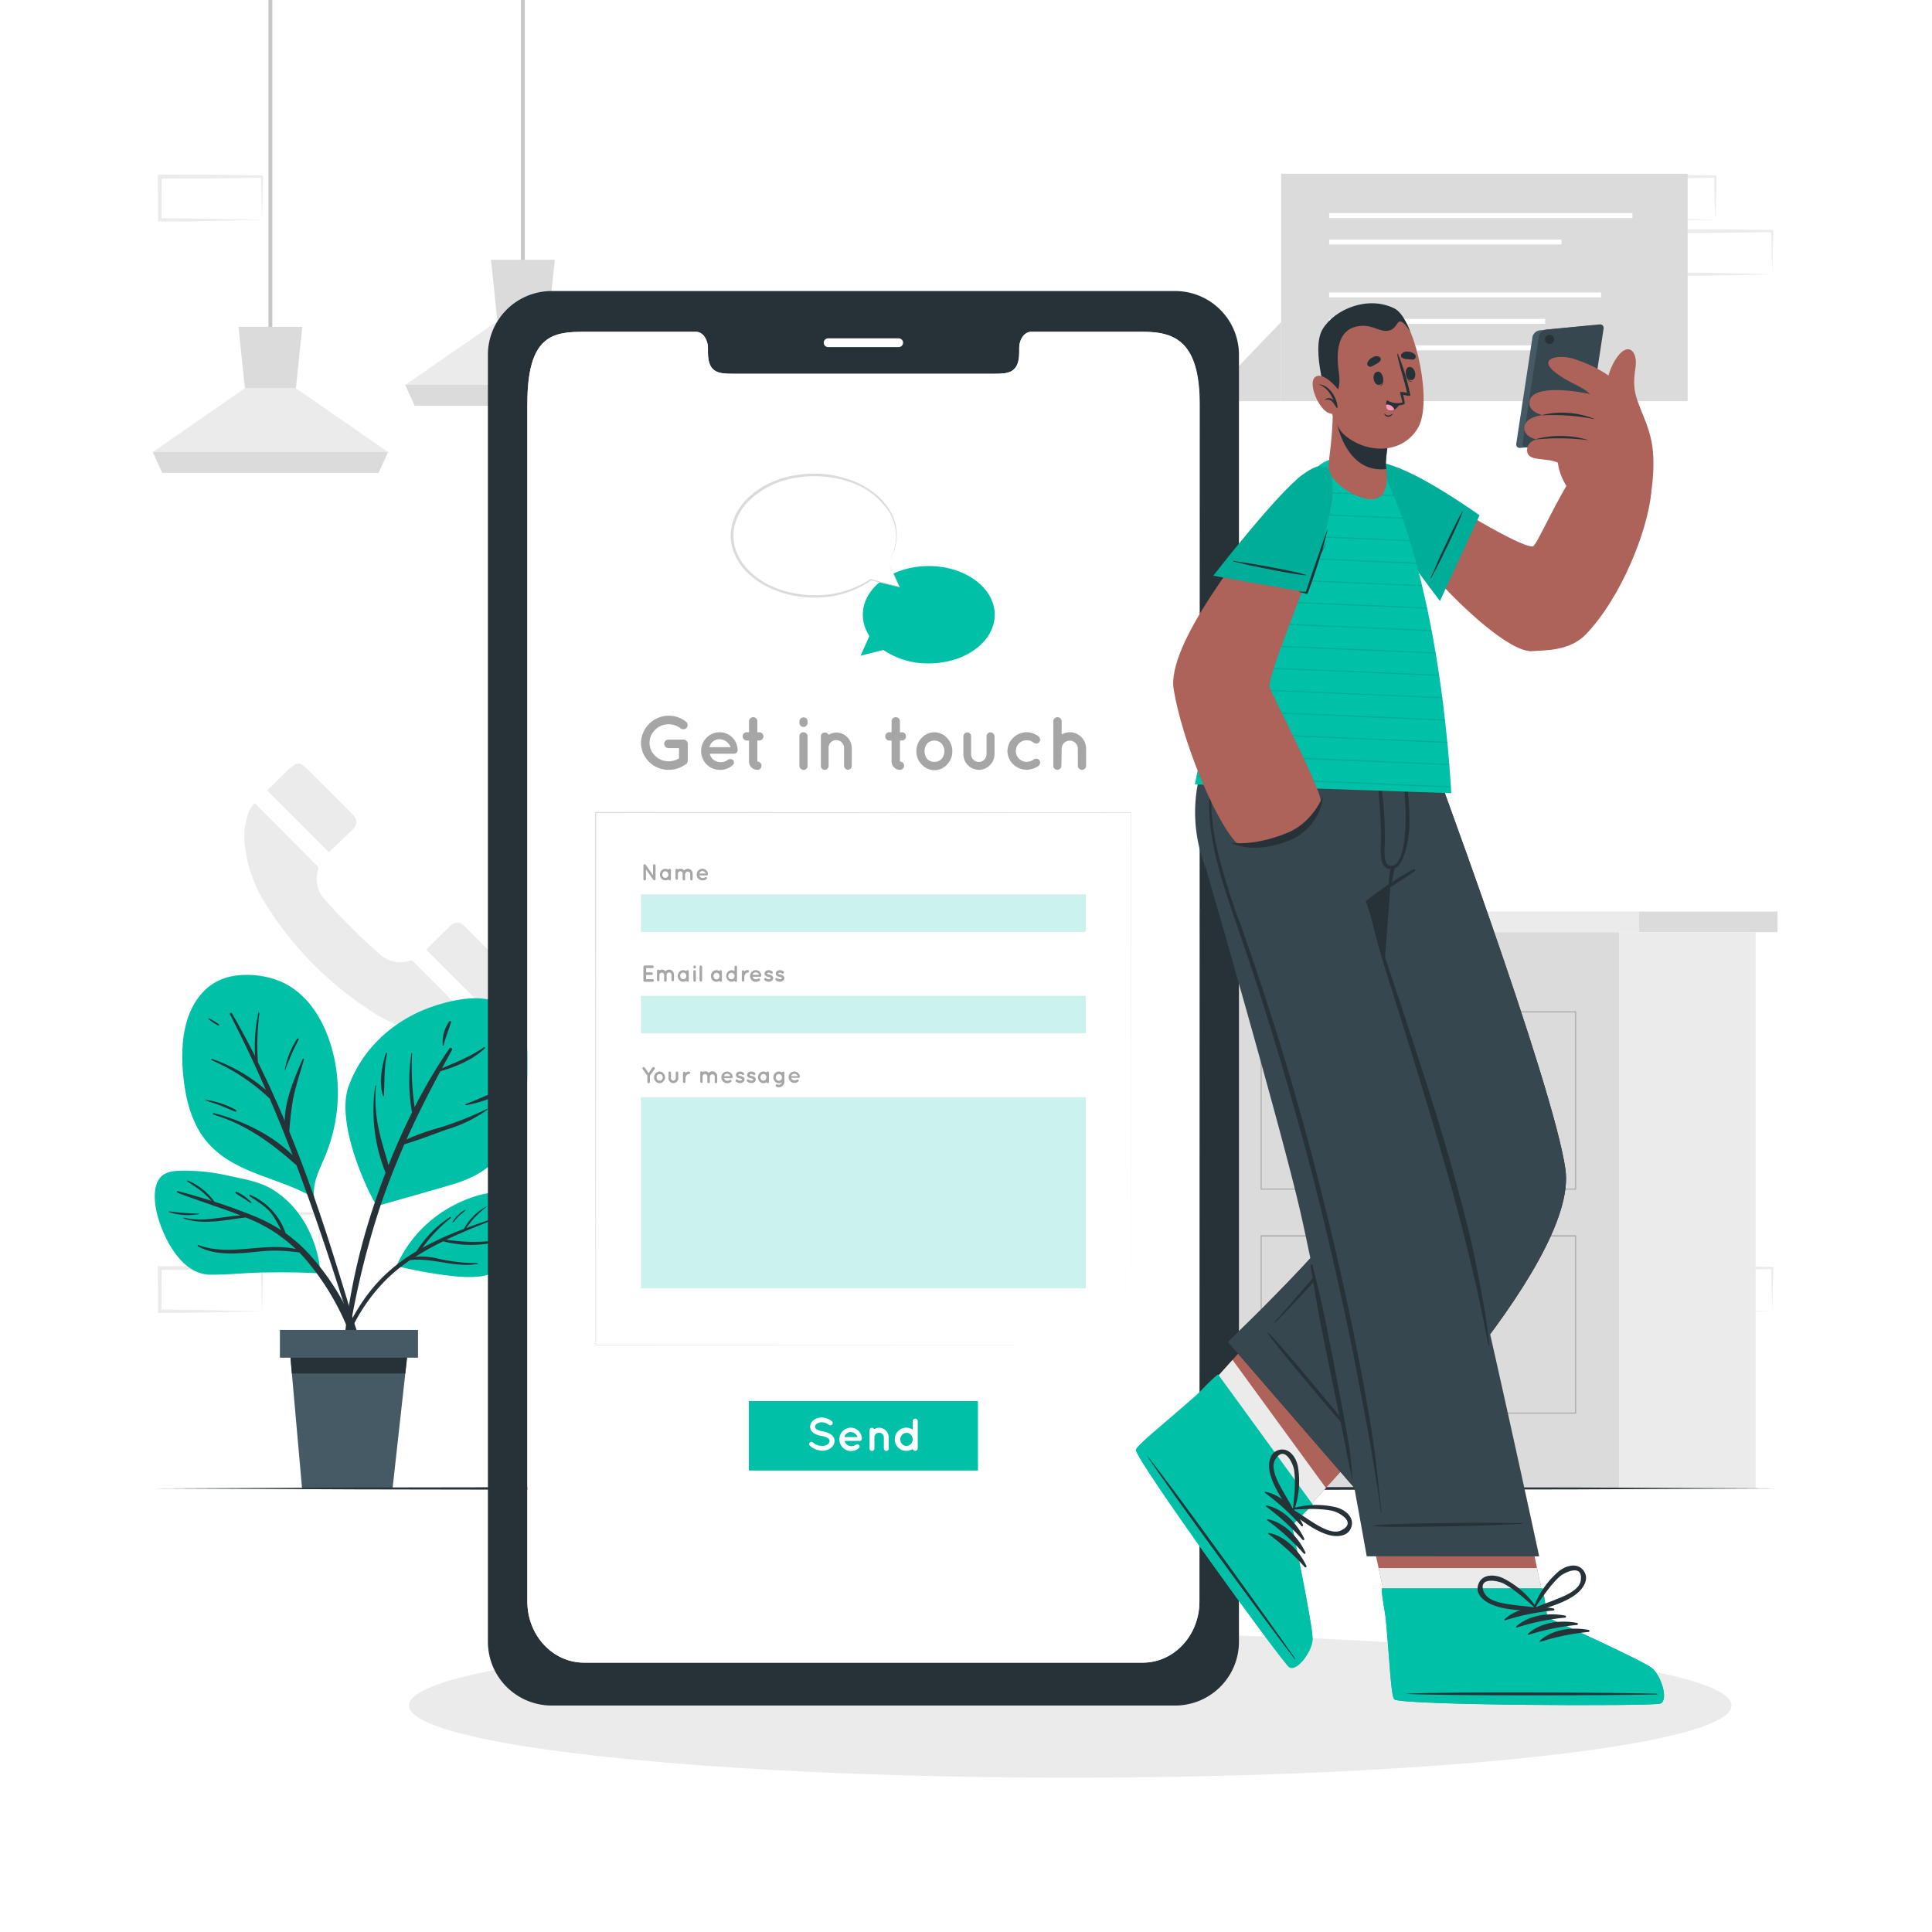<svg class="animated" id="freepik_stories-get-in-touch" xmlns="http://www.w3.org/2000/svg" viewBox="0 0 500 500" version="1.1" xmlns:xlink="http://www.w3.org/1999/xlink" xmlns:svgjs="http://svgjs.com/svgjs"><style>svg#freepik_stories-get-in-touch:not(.animated) .animable {opacity: 0;}svg#freepik_stories-get-in-touch.animated #freepik--background-complete--inject-64 {animation: 3s Infinite  linear floating;animation-delay: 1s;}svg#freepik_stories-get-in-touch.animated #freepik--Device--inject-64 {animation: 3s Infinite  linear floating;animation-delay: 0s;}svg#freepik_stories-get-in-touch.animated #freepik--Character--inject-64 {animation: 3s Infinite  linear floating;animation-delay: 0s;}            @keyframes floating {                0% {                    opacity: 1;                    transform: translateY(0px);                }                50% {                    transform: translateY(-10px);                }                100% {                    opacity: 1;                    transform: translateY(0px);                }            }        </style><g id="freepik--background-complete--inject-64" class="animable" style="transform-origin: 249.785px 192.605px;"><path d="M82.59,325.25l-13.12.28-6.66.11c-2.23.05-4.47,0-6.7.05h-.44v-.45l-.06-11.19v-.5h.5l13.24.06c4.42,0,8.83.11,13.24.17h.28v.27c0,1.9-.09,3.79-.13,5.65Zm0,0-.14-5.66c0-1.86-.11-3.7-.13-5.53l.27.27c-4.41.05-8.82.16-13.24.17l-13.24.06.5-.5,0,11.19-.45-.45c2.18,0,4.36,0,6.55.06l6.58.11Z" style="fill: rgb(235, 235, 235); transform-origin: 69.24px 319.62px;" id="el9dqhxjfdc7" class="animable"></path><path d="M67.82,339.36l-13.12.28-6.66.11c-2.23.05-4.47,0-6.7.05H40.9v-.45l-.06-11.19v-.5h.5l13.24.06c4.41,0,8.83.11,13.24.17h.28v.27c0,1.9-.08,3.79-.13,5.65Zm0,0-.14-5.66c-.05-1.86-.11-3.7-.13-5.53l.27.27c-4.41.05-8.83.16-13.24.17l-13.24.06.5-.5-.05,11.19-.45-.45c2.18,0,4.36,0,6.55.06l6.58.11Z" style="fill: rgb(235, 235, 235); transform-origin: 54.47px 333.73px;" id="el3w1bbkk41rh" class="animable"></path><path d="M258.11,365.11l-13.12.28-6.66.11c-2.23.05-4.47,0-6.7.06h-.44v-.45l-.05-11.19v-.5h.5l13.24.06c4.41,0,8.83.12,13.24.17h.28v.27c0,1.9-.08,3.79-.13,5.65Zm0,0-.14-5.65c-.05-1.87-.11-3.71-.13-5.54l.27.27c-4.41.05-8.83.16-13.24.17l-13.24.06.5-.5,0,11.19-.45-.45c2.18,0,4.36,0,6.55.06l6.58.11Z" style="fill: rgb(235, 235, 235); transform-origin: 244.77px 359.49px;" id="eluetwg21tmt7" class="animable"></path><path d="M243.34,379.22l-13.13.28-6.66.11c-2.22.05-4.46,0-6.69.06h-.44v-.45l0-11.19v-.5h.5l13.24.06c4.41,0,8.83.12,13.24.17h.28V368c0,1.9-.08,3.79-.13,5.65Zm0,0-.14-5.65c0-1.87-.11-3.71-.13-5.54l.27.27c-4.41.05-8.83.16-13.24.17l-13.24.06.5-.5-.06,11.19-.44-.45c2.18,0,4.36,0,6.54.06l6.58.11Z" style="fill: rgb(235, 235, 235); transform-origin: 230.05px 373.6px;" id="elyi8i1yldxkj" class="animable"></path><path d="M228.63,365.11l-13.13.28-6.66.11c-2.23.05-4.46,0-6.69.06h-.45v-.45l0-11.19v-.5h.51l13.24.06c4.41,0,8.82.12,13.24.17h.27v.27c0,1.9-.09,3.79-.13,5.65Zm0,0-.15-5.65c0-1.87-.11-3.71-.13-5.54l.28.27c-4.42.05-8.83.16-13.24.17l-13.24.06.49-.5,0,11.19-.44-.45c2.18,0,4.35,0,6.54.06l6.58.11Z" style="fill: rgb(235, 235, 235); transform-origin: 215.33px 359.49px;" id="el0dz0gm4ltwgf" class="animable"></path><path d="M458.66,339.36l-13.13.28-6.66.11c-2.22.05-4.46,0-6.69.05h-.45v-.45l-.05-11.19v-.5h.5l13.24.06c4.41,0,8.83.11,13.24.17h.27v.27c0,1.9-.08,3.79-.13,5.65Zm0,0-.14-5.66c0-1.86-.12-3.7-.13-5.53l.27.27c-4.41.05-8.83.16-13.24.17l-13.24.06.5-.5-.06,11.19-.44-.45c2.18,0,4.36,0,6.54.06l6.58.11Z" style="fill: rgb(235, 235, 235); transform-origin: 445.305px 333.73px;" id="elsryhqh8244n" class="animable"></path><path d="M443.89,56.92l-13.13.27-6.66.12c-2.22,0-4.46,0-6.69,0H417v-.44l0-11.19v-.51h.51l13.24.06c4.41,0,8.82.11,13.24.16h.27v.27c0,1.89-.09,3.78-.13,5.65Zm0,0-.14-5.66c-.05-1.86-.12-3.7-.14-5.53l.28.27c-4.42,0-8.83.16-13.24.16l-13.24.07.5-.5-.06,11.19-.44-.45c2.18,0,4.35,0,6.54.05l6.58.12Z" style="fill: rgb(235, 235, 235); transform-origin: 430.63px 51.24px;" id="elnros9jcbgor" class="animable"></path><path d="M458.66,71l-13.13.27-6.66.12c-2.22,0-4.46,0-6.69,0h-.45V71l-.05-11.19v-.51h.5l13.24.06c4.41,0,8.83.11,13.24.16h.27v.27c0,1.89-.08,3.78-.13,5.65Zm0,0-.14-5.66c0-1.86-.12-3.7-.13-5.53l.27.27c-4.41,0-8.83.16-13.24.16l-13.24.06.5-.49L432.62,71l-.44-.45c2.18,0,4.36,0,6.54,0l6.58.12Z" style="fill: rgb(235, 235, 235); transform-origin: 445.305px 65.345px;" id="elirm7qsmv2ld" class="animable"></path><path d="M67.82,56.92l-13.12.27L48,57.31c-2.23,0-4.47,0-6.7,0H40.9v-.44l-.06-11.19v-.51h.5l13.24.06c4.41,0,8.83.11,13.24.16h.28v.27c0,1.89-.08,3.78-.13,5.65Zm0,0-.14-5.66c-.05-1.86-.11-3.7-.13-5.53l.27.27c-4.41,0-8.83.16-13.24.16l-13.24.07.5-.5-.05,11.19-.45-.45c2.18,0,4.36,0,6.55.05l6.58.12Z" style="fill: rgb(235, 235, 235); transform-origin: 54.47px 51.24px;" id="elvyjeqjyum1" class="animable"></path><rect x="69.48" width="1" height="87.64" style="fill: rgb(199, 199, 199); transform-origin: 69.98px 43.82px;" id="el5wh48rymkfi" class="animable"></rect><polygon points="100.41 116.98 97.96 122.36 41.99 122.36 39.55 116.98 63.38 100.48 76.58 100.48 100.41 116.98" style="fill: rgb(235, 235, 235); transform-origin: 69.98px 111.42px;" id="elwwduvk69zza" class="animable"></polygon><polygon points="78.23 84.59 76.58 100.48 63.38 100.48 61.72 84.59 78.23 84.59" style="fill: rgb(219, 219, 219); transform-origin: 69.975px 92.535px;" id="elczjtjy3asr9" class="animable"></polygon><polygon points="100.41 116.98 97.96 122.36 41.98 122.36 39.54 116.98 100.41 116.98" style="fill: rgb(219, 219, 219); transform-origin: 69.975px 119.67px;" id="ely9fx0fplhz" class="animable"></polygon><rect x="134.82" width="1" height="70.28" style="fill: rgb(199, 199, 199); transform-origin: 135.32px 35.14px;" id="eld6bpbnlfz8p" class="animable"></rect><polygon points="165.75 99.62 163.31 105 107.33 105 104.89 99.62 128.72 83.12 141.92 83.12 165.75 99.62" style="fill: rgb(235, 235, 235); transform-origin: 135.32px 94.06px;" id="elkocywerfmer" class="animable"></polygon><polygon points="143.58 67.23 141.92 83.12 128.72 83.12 127.07 67.23 143.58 67.23" style="fill: rgb(219, 219, 219); transform-origin: 135.325px 75.175px;" id="elfacadjicldh" class="animable"></polygon><polygon points="165.75 99.62 163.3 105 107.33 105 104.89 99.62 165.75 99.62" style="fill: rgb(219, 219, 219); transform-origin: 135.32px 102.31px;" id="elkw3mumzht8" class="animable"></polygon><rect x="315.07" y="241.24" width="104.03" height="143.97" style="fill: rgb(219, 219, 219); transform-origin: 367.085px 313.225px;" id="elxrp4mk1l50o" class="animable"></rect><rect x="310.03" y="235.9" width="114.11" height="5.34" style="fill: rgb(235, 235, 235); transform-origin: 367.085px 238.57px;" id="el9ysd2s6wc5a" class="animable"></rect><rect x="424.14" y="235.9" width="35.89" height="5.34" style="fill: rgb(219, 219, 219); transform-origin: 442.085px 238.57px;" id="elj9rhcdb8z2" class="animable"></rect><rect x="419.1" y="241.24" width="35.25" height="143.97" style="fill: rgb(235, 235, 235); transform-origin: 436.725px 313.225px;" id="el3euec0aupdb" class="animable"></rect><path d="M407.9,307.87H326.27V261.74H407.9Zm-81.38-.25h81.13V262H326.52Z" style="fill: rgb(166, 166, 166); transform-origin: 367.085px 284.805px;" id="eld2w29uvncfa" class="animable"></path><rect x="355.69" y="275.22" width="15.89" height="9.13" style="fill: rgb(166, 166, 166); transform-origin: 363.635px 279.785px;" id="elh5qmtf6zx1r" class="animable"></rect><path d="M376.41,283.79H360.27v-8h16.14Zm-15.89-.25h15.64V276H360.52Z" style="fill: rgb(166, 166, 166); transform-origin: 368.34px 279.79px;" id="eliwqeruu114j" class="animable"></path><path d="M407.9,365.83H326.27V319.7H407.9Zm-81.38-.25h81.13V320H326.52Z" style="fill: rgb(166, 166, 166); transform-origin: 367.085px 342.765px;" id="ela67h8j59s5u" class="animable"></path><rect x="355.69" y="333.18" width="15.89" height="9.13" style="fill: rgb(166, 166, 166); transform-origin: 363.635px 337.745px;" id="elc434cxcjic8" class="animable"></rect><path d="M376.41,341.75H360.27v-8h16.14Zm-15.89-.25h15.64V334H360.52Z" style="fill: rgb(166, 166, 166); transform-origin: 368.34px 337.75px;" id="elqt1551gln6d" class="animable"></path><g id="freepik--ZZtZDI--inject-64" class="animable" style="transform-origin: 98.33px 232.72px;"><path d="M123.15,265.15a8.38,8.38,0,0,1-4,2.09c-1,.24-1.92.37-2.88.55H113c-1.35-.21-2.7-.37-4-.64a37.84,37.84,0,0,1-13.71-6A88.87,88.87,0,0,1,68.41,233.4a34.44,34.44,0,0,1-4.64-12c-.19-1.12-.35-2.25-.52-3.37v-3.29c.27-1.26.49-2.54.83-3.78a7.06,7.06,0,0,1,1.8-3.09c.16.14.31.26.45.4Q74.18,216.14,82,224a1,1,0,0,1,.3,1.19,7.78,7.78,0,0,0,1.7,7.53A158.63,158.63,0,0,0,98.34,247a7.82,7.82,0,0,0,7.6,1.67c.37-.09.65-.16,1,.17q8,8.05,16.07,16.08C123,265,123.07,265.05,123.15,265.15Z" style="fill: rgb(235, 235, 235); transform-origin: 93.2px 237.83px;" id="elwkwww6gjidb" class="animable"></path><path d="M133.41,253.4v1.1c-.51.65-1,1.36-1.54,2-1.62,1.67-3.28,3.3-4.93,4.94l-.5.48L110.3,245.75c2.11-2.08,4.22-4.22,6.4-6.29a2.38,2.38,0,0,1,3.45.18c1.21,1.17,2.39,2.38,3.59,3.58,2.8,2.8,5.62,5.6,8.41,8.43A14.67,14.67,0,0,1,133.41,253.4Z" style="fill: rgb(235, 235, 235); transform-origin: 121.855px 250.363px;" id="elghziojmuqag" class="animable"></path><path d="M91.11,214.84c-2,1.93-4,3.82-6,5.69l-16-16c.36-.32.76-.65,1.13-1,1.47-1.46,2.92-3,4.42-4.4a21.57,21.57,0,0,1,1.91-1.48h1.1a14.87,14.87,0,0,1,1.74,1.26c3.93,3.89,7.82,7.8,11.72,11.71C92.58,212.08,92.61,213.4,91.11,214.84Z" style="fill: rgb(235, 235, 235); transform-origin: 80.668px 209.09px;" id="ellzbbwcq2p2" class="animable"></path></g><rect x="331.56" y="44.96" width="105.19" height="58.86" style="fill: rgb(219, 219, 219); transform-origin: 384.155px 74.39px;" id="el7wrelupgo12" class="animable"></rect><polygon points="311.88 103.82 331.56 103.82 331.56 83.32 311.88 103.82" style="fill: rgb(219, 219, 219); transform-origin: 321.72px 93.57px;" id="el25xuglhef71" class="animable"></polygon><rect x="343.98" y="75.69" width="70.38" height="1.27" style="fill: rgb(255, 255, 255); transform-origin: 379.17px 76.325px;" id="elcgq605j28i7" class="animable"></rect><rect x="343.98" y="82.54" width="55.91" height="1.27" style="fill: rgb(255, 255, 255); transform-origin: 371.935px 83.175px;" id="elkpujkxj51k" class="animable"></rect><rect x="343.98" y="62" width="60.13" height="1.27" style="fill: rgb(255, 255, 255); transform-origin: 374.045px 62.635px;" id="el56qpcowg32b" class="animable"></rect><rect x="343.98" y="55.15" width="78.5" height="1.27" style="fill: rgb(255, 255, 255); transform-origin: 383.23px 55.785px;" id="eluahd9j7yw1" class="animable"></rect><rect x="343.98" y="89.39" width="61.71" height="1.27" style="fill: rgb(255, 255, 255); transform-origin: 374.835px 90.025px;" id="el1lp3j5ie8sp" class="animable"></rect></g><g id="freepik--Shadow--inject-64" class="animable" style="transform-origin: 276.99px 441.38px;"><ellipse cx="276.99" cy="441.38" rx="171.13" ry="18.69" style="fill: rgb(235, 235, 235); transform-origin: 276.99px 441.38px;" id="elx15a1vsghm" class="animable"></ellipse></g><g id="freepik--Plant--inject-64" class="animable" style="transform-origin: 88.376px 318.81px;"><path d="M87,276.61a42.91,42.91,0,0,1-.84,16.51,45.78,45.78,0,0,1-2.53,7.31c-1.32,3-2.69,6-2.36,9.27.32.22-.77.18-.81-.14-8.84-5-20.17-5.95-27-14.18-3.22-3.89-4.84-8.83-5.61-13.77-.84-5.37-1.07-11.33.31-16.63,1.17-4.48,3.79-8.8,8-11s10-2.07,14.62-.65C80.7,256.4,85.61,267.05,87,276.61Z" style="fill: rgb(0, 192, 168); transform-origin: 67.305px 281.064px;" id="elu2nxlp8y69" class="animable"></path><path d="M91.54,342c-1.21-4-2.41-8-3.65-12-2.42-7.85-4.94-15.68-7.73-23.41q-2.5-6.94-5.29-13.76a82.26,82.26,0,0,1,1-8.54c.74-3.43,1.81-6.74,2.81-10.09.07-.21-.27-.32-.35-.12-2,4.62-4.58,10.53-4.64,16-2.16-5.14-4.46-10.21-6.95-15.2a65.45,65.45,0,0,1,.39-12.66.15.15,0,0,0-.29-.06A44.35,44.35,0,0,0,66,273.3c-1.9-3.75-3.9-7.45-6-11.1-.19-.33-.64,0-.48.33,3.32,6.4,6.4,12.93,9.29,19.54a42.38,42.38,0,0,0-13.85-8c-.22-.08-.39.24-.16.33a50.59,50.59,0,0,1,15,9.92q3.12,7.27,5.94,14.65c-5.53-5.42-13.09-9-20.41-10.9-.25-.06-.32.32-.08.39,8.47,2.55,15,7.35,21.49,13.12q1.13,3,2.21,6,4.1,11.35,7.79,22.85,1.79,5.5,3.51,11c1.24,4,2.2,8.15,3.81,12,.16.36.81.28.73-.16A116.51,116.51,0,0,0,91.54,342Z" style="fill: rgb(38, 50, 56); transform-origin: 74.744px 307.86px;" id="el6c84m9btxj8" class="animable"></path><path d="M76.88,268.87a22,22,0,0,0-3.18,7.93c0,.08.1.12.13.05a66.82,66.82,0,0,1,3.45-7.79C77.41,268.8,77,268.64,76.88,268.87Z" style="fill: rgb(38, 50, 56); transform-origin: 75.503px 272.823px;" id="elpbj6o8wvkd" class="animable"></path><path d="M61.12,287.28a23.25,23.25,0,0,0-7.93-2.67c-.07,0-.12.1,0,.13,1.27.53,2.61.9,3.9,1.39s2.56,1.11,3.87,1.56A.23.23,0,0,0,61.12,287.28Z" style="fill: rgb(38, 50, 56); transform-origin: 57.163px 286.15px;" id="elbsxpaskgkhp" class="animable"></path><path d="M56.68,265.13a15.61,15.61,0,0,0-2.55-1.57.14.14,0,0,0-.15.22,15.09,15.09,0,0,0,2.52,1.63C56.66,265.51,56.84,265.24,56.68,265.13Z" style="fill: rgb(38, 50, 56); transform-origin: 55.347px 264.493px;" id="elvo4srqlz8e" class="animable"></path><path d="M116.79,306.62c-6.36,1.89-12.76,3.63-19.12,5.5-.55.17-11.31-20.45-7.42-31.07,3.59-9.83,11.82-17.19,21.63-20.53,4.54-1.54,10.13-2.84,14.93-1.78,4.27.95,7.28,4.44,8.67,8.46,1.89,5.45,1.26,12,.23,17.53A30.58,30.58,0,0,1,129.45,299C126.07,303.06,121.76,305.15,116.79,306.62Z" style="fill: rgb(0, 192, 168); transform-origin: 113.05px 285.238px;" id="eledvb5flkpya" class="animable"></path><path d="M126,287a85.33,85.33,0,0,1-12.48,4.91,52.94,52.94,0,0,0-8.33,3c2.69-6,5.64-11.86,8.77-17.67,4.11-1.19,8.44-3,11.54-5.95a.18.18,0,0,0-.24-.27c-3.39,2.39-7.13,3.83-10.88,5.45.85-1.56,1.7-3.12,2.57-4.68.25-.44-.35-.87-.64-.44a134.19,134.19,0,0,0-9,15.18,69.47,69.47,0,0,1-.65-13.91c0-.12-.17-.13-.19,0a46.7,46.7,0,0,0,.16,15.29c-2.23,4.46-4.26,9-6.09,13.64-.73-2.77-1.67-5.51-2.3-8.31A38.24,38.24,0,0,1,97.3,281c0-.12-.17-.12-.19,0a43.24,43.24,0,0,0,2.67,22.49c-1.06,2.78-2.08,5.57-3,8.37A166.65,166.65,0,0,0,88.33,356a.27.27,0,0,0,.54,0,218.37,218.37,0,0,1,9.48-43.64c1.85-5.55,4-10.94,6.3-16.22,3.76-1.11,7.5-2.62,11.2-3.9a35.1,35.1,0,0,0,10.31-5.06C126.28,287.15,126.15,287,126,287Z" style="fill: rgb(38, 50, 56); transform-origin: 107.269px 313.622px;" id="el0z3fyvqmrwnk" class="animable"></path><path d="M132,281c-3.9,1.38-7.59,3.32-11.47,4.72-.19.07-.08.36.1.32,4.12-.85,8.2-2.12,11.51-4.82C132.23,281.16,132.09,281,132,281Z" style="fill: rgb(38, 50, 56); transform-origin: 126.3px 283.522px;" id="el761n9p2jamw" class="animable"></path><path d="M100.17,272.64c0-.21-.25-.33-.31-.11-1.07,3.58-1.81,7.39-.77,11.06,0,.14.27.15.28,0C99.55,279.88,99.35,276.28,100.17,272.64Z" style="fill: rgb(38, 50, 56); transform-origin: 99.38px 278.056px;" id="elw3xnmiqetf" class="animable"></path><path d="M116.26,264.35a9.45,9.45,0,0,0-1.69,6.1c0,.14.22.22.26.06.47-2.06,1.27-3.93,1.9-5.92A.27.27,0,0,0,116.26,264.35Z" style="fill: rgb(38, 50, 56); transform-origin: 115.642px 267.425px;" id="elikurqy5siq" class="animable"></path><path d="M41.09,315.71c1.87,5.92,6.3,14.11,13.32,14.17,4.56.05,9.14-.49,13.7-.56,4.89-.07,9.78-.06,14.66.23.4,0-.59-14.63-12.33-21.77-3.29-2-7.31-2.63-11-3.44a51.66,51.66,0,0,0-13-1.36c-2.7.11-4.94.68-5.9,3.44S40.2,312.9,41.09,315.71Z" style="fill: rgb(0, 192, 168); transform-origin: 61.448px 316.425px;" id="el8rk951wgqrb" class="animable"></path><path d="M46.15,308.3c2.85.73,5.73,1.58,8.59,2.49a28.59,28.59,0,0,0-2.36-2.31c-1.23-1-2.59-1.84-3.91-2.74-.11-.07,0-.28.1-.23A16.15,16.15,0,0,1,55.5,311c3.57,1.15,7.1,2.43,10.5,3.82a40.15,40.15,0,0,1,6.73,3.54,27.74,27.74,0,0,0-2.43-4.23c-1.56-2-3.67-3.15-5.71-4.58a.18.18,0,0,1,.18-.31,16.71,16.71,0,0,1,9.16,9.93,39,39,0,0,1,6.66,6.05c7.77,8.82,13.89,20.56,13.91,32.54,0,.29-.46.37-.51.07A66.43,66.43,0,0,0,79.17,326c-.56-.65-1.13-1.27-1.71-1.87a52.72,52.72,0,0,0-6.42-.47c-2.5,0-5,.36-7.46.57-4.1.33-8.64.38-12.33-1.69a.16.16,0,0,1,.13-.3c8.24,3,16.88-.81,25.15,1a38.64,38.64,0,0,0-12.19-7.86l-.76-.3c-5.29.63-10.87,2-16,.29a.12.12,0,1,1,.06-.24c5,1.24,9.76-.32,14.67-.57-5.35-2.08-10.8-3.74-16.17-5.81C45.67,308.59,45.66,308.18,46.15,308.3Z" style="fill: rgb(38, 50, 56); transform-origin: 70.142px 331.761px;" id="elmqmhffihwq" class="animable"></path><path d="M43.81,313.51a71.24,71.24,0,0,0,7.7.58c.06,0,.08.1,0,.11a15.89,15.89,0,0,1-7.77-.5C43.63,313.67,43.69,313.49,43.81,313.51Z" style="fill: rgb(38, 50, 56); transform-origin: 47.623px 313.987px;" id="el270c7bbl9f8" class="animable"></path><path d="M61.2,308.43A12.56,12.56,0,0,1,65,311.08c.14.12,0,.36-.19.25-.65-.47-1.31-.91-2-1.35A18.76,18.76,0,0,1,61,308.81C60.81,308.67,61,308.36,61.2,308.43Z" style="fill: rgb(38, 50, 56); transform-origin: 62.989px 309.889px;" id="el1czb4l93go9i" class="animable"></path><path d="M102.66,327.5c-.08.19.2.37.31.17h0a.27.27,0,0,0,.18.12,118.64,118.64,0,0,0,14.35,2.5c3.88.34,8.35.56,11.75-1.7,4.61-3.05,7.64-11.21,5.15-16.4-2.95-6.16-11.82-2.81-16.28-.62A32.66,32.66,0,0,0,102.66,327.5Z" style="fill: rgb(0, 192, 168); transform-origin: 118.97px 319.586px;" id="eld6nmag03vc" class="animable"></path><path d="M99.22,330.34a46,46,0,0,1,8.57-6.52,29.42,29.42,0,0,1,8.68-8.85c.17-.12.31.15.16.27a39.23,39.23,0,0,0-7.32,7.7,80.82,80.82,0,0,1,10.75-4.89,14.21,14.21,0,0,1,5.77-5.78s.11,0,.06.08a23.5,23.5,0,0,0-5.21,5.47c2.18-.82,4.38-1.58,6.59-2.31.2-.06.27.24.08.31-3.92,1.53-7.93,3.15-11.82,5a45.26,45.26,0,0,0,14.32,0,.11.11,0,0,1,.05.21,28.19,28.19,0,0,1-15.19.22,70.28,70.28,0,0,0-7.2,4,18,18,0,0,1,5.82.48,45.3,45.3,0,0,0,10.24,1.16.12.12,0,0,1,0,.23c-5.94,1-11.55-1.68-17.44-1a45.28,45.28,0,0,0-6.13,5,46.21,46.21,0,0,0-8.93,12.61c-2.48,5-3.82,10.38-5.82,15.59a.19.19,0,0,1-.37-.1C86.63,349,91.74,337.66,99.22,330.34Z" style="fill: rgb(38, 50, 56); transform-origin: 107.419px 335.866px;" id="el6b07wylrckv" class="animable"></path><path d="M117.13,316.26a6.74,6.74,0,0,1,1.52-1.85,6.08,6.08,0,0,1,1.75-1.31c.06,0,.09.06.06.1-.49.55-1.17,1-1.69,1.49s-1,1.15-1.51,1.68A.09.09,0,0,1,117.13,316.26Z" style="fill: rgb(38, 50, 56); transform-origin: 118.798px 314.741px;" id="el1e0n7gdyiw2" class="animable"></path><path d="M126.92,319.45c.88-.22,1.81-.21,2.7-.39a26.53,26.53,0,0,0,2.63-.79.11.11,0,0,1,.08.2,8.78,8.78,0,0,1-5.41,1.25C126.78,319.7,126.79,319.48,126.92,319.45Z" style="fill: rgb(38, 50, 56); transform-origin: 129.599px 319.014px;" id="el2qb85beaoqq" class="animable"></path><polygon points="74.76 346.6 75.54 355.45 78.18 385.33 101.58 385.33 104.89 355.45 105.86 346.6 74.76 346.6" style="fill: rgb(69, 90, 100); transform-origin: 90.31px 365.965px;" id="elr0a3dp7l5g" class="animable"></polygon><polygon points="74.76 346.6 75.54 355.45 104.89 355.45 105.86 346.6 74.76 346.6" style="fill: rgb(38, 50, 56); transform-origin: 90.31px 351.025px;" id="el264wsaswzmf" class="animable"></polygon><g id="el092pmkra84f8"><rect x="72.44" y="344.19" width="35.74" height="7.18" style="fill: rgb(69, 90, 100); transform-origin: 90.31px 347.78px; transform: rotate(180deg);" class="animable"></rect></g></g><g id="freepik--Floor--inject-64" class="animable" style="transform-origin: 250px 385.21px;"><polygon points="39.97 385.21 92.48 384.96 144.99 384.88 250 384.71 355.01 384.88 407.52 384.96 460.03 385.21 407.52 385.45 355.01 385.54 250 385.71 144.99 385.54 92.48 385.45 39.97 385.21" style="fill: rgb(38, 50, 56); transform-origin: 250px 385.21px;" id="el3apochb0b5h" class="animable"></polygon></g><g id="freepik--Device--inject-64" class="animable" style="transform-origin: 223.455px 258.355px;"><path d="M304.27,75.32H142.62A16.51,16.51,0,0,0,126.27,92V424.74a16.51,16.51,0,0,0,16.35,16.65H304.27a16.52,16.52,0,0,0,16.37-16.65V92A16.52,16.52,0,0,0,304.27,75.32Zm6.14,339.13c0,8.76-6.56,15.84-14.65,15.84H151.15c-8.11,0-14.67-7.08-14.67-15.84V104.59c0-17.84,6.56-18.71,14.67-18.71h29c1.69,0,3.06,1.91,3.06,4.28v1c0,5.55,3,5.57,6.77,5.57h67c3.77,0,6.79,0,6.79-5.57v-1c0-2.37,1.36-4.28,3.07-4.28h29c8.09,0,14.65,2.37,14.65,18.71Z" style="fill: rgb(38, 50, 56); transform-origin: 223.455px 258.355px;" id="eledpimysfve6" class="animable"></path><path d="M310.41,104.59V414.45c0,8.76-6.56,15.84-14.65,15.84H151.15c-8.11,0-14.67-7.08-14.67-15.84V104.59c0-17.84,6.56-18.71,14.67-18.71h29c1.69,0,3.06,1.91,3.06,4.28v1c0,5.55,3,5.57,6.77,5.57h67c3.77,0,6.79,0,6.79-5.57v-1c0-2.37,1.36-4.28,3.07-4.28h29C303.85,85.88,310.41,88.25,310.41,104.59Z" style="fill: rgb(255, 255, 255); transform-origin: 223.445px 258.085px;" id="elmxqsz84xyv" class="animable"></path><g id="freepik--u5Zjqx--inject-64" class="animable" style="transform-origin: 171.995px 93.698px;"><path d="M175.12,92.84c-.09.09-.19.18-.28.28l-.16.15A3.77,3.77,0,0,0,172,92.16a3.72,3.72,0,0,0-2.7,1.12l-.15-.16c-.1-.09-.19-.19-.28-.28h0l0,0c.12-.1.23-.21.36-.31A3.85,3.85,0,0,1,170,92a4.25,4.25,0,0,1,1.09-.37l.54-.07h.48l.37,0a4.21,4.21,0,0,1,1,.24,5.11,5.11,0,0,1,.67.31,5,5,0,0,1,.65.45l.29.27Z" style="fill: rgb(255, 255, 255); transform-origin: 171.995px 92.42px;" id="el6si3l66tli2" class="animable"></path><path d="M170.17,94.15l-.44-.43a3.18,3.18,0,0,1,4.51,0l-.45.44a2.53,2.53,0,0,0-1.8-.75A2.58,2.58,0,0,0,170.17,94.15Z" style="fill: rgb(255, 255, 255); transform-origin: 171.985px 93.471px;" id="eldxs825am0dt" class="animable"></path><path d="M173.35,94.6l-.44.44a1.29,1.29,0,0,0-1.85,0l-.44-.44A1.92,1.92,0,0,1,173.35,94.6Z" style="fill: rgb(255, 255, 255); transform-origin: 171.985px 94.535px;" id="el2h4pc4rn4wk" class="animable"></path><path d="M172.38,95.44a.39.39,0,0,1-.39.39.4.4,0,1,1,0-.79A.39.39,0,0,1,172.38,95.44Z" style="fill: rgb(255, 255, 255); transform-origin: 171.954px 95.435px;" id="elxnmrsu436qk" class="animable"></path></g><path d="M147.83,93.68A1.15,1.15,0,1,1,149,94.84,1.15,1.15,0,0,1,147.83,93.68Z" style="fill: rgb(255, 255, 255); transform-origin: 148.98px 93.69px;" id="elqm90ydrj7x9" class="animable"></path><path d="M151.46,93.68a1.15,1.15,0,1,1,1.15,1.16A1.16,1.16,0,0,1,151.46,93.68Z" style="fill: rgb(255, 255, 255); transform-origin: 152.61px 93.69px;" id="elnk0hcuv47n9" class="animable"></path><path d="M155.09,93.68a1.16,1.16,0,1,1,1.15,1.16A1.16,1.16,0,0,1,155.09,93.68Z" style="fill: rgb(255, 255, 255); transform-origin: 156.25px 93.68px;" id="elj99la4rpn2l" class="animable"></path><path d="M158.72,93.68a1.16,1.16,0,1,1,1.15,1.16A1.16,1.16,0,0,1,158.72,93.68Z" style="fill: rgb(255, 255, 255); transform-origin: 159.88px 93.68px;" id="elc1k51ilalg" class="animable"></path><path d="M162.35,93.68a1.16,1.16,0,1,1,1.15,1.16A1.16,1.16,0,0,1,162.35,93.68Z" style="fill: rgb(255, 255, 255); transform-origin: 163.51px 93.68px;" id="elyclgsssyt7e" class="animable"></path><path d="M297.37,96.2H288V91.85h9.39Zm-8.91-.48h8.43V92.33h-8.43Z" style="fill: rgb(255, 255, 255); transform-origin: 292.695px 94.025px;" id="elso04lb2f70p" class="animable"></path><rect x="288.76" y="92.59" width="6.05" height="2.87" style="fill: rgb(255, 255, 255); transform-origin: 291.785px 94.025px;" id="el8u4b072rlft" class="animable"></rect><rect x="297.37" y="92.86" width="0.83" height="2.33" style="fill: rgb(255, 255, 255); transform-origin: 297.785px 94.025px;" id="ellr3gk73umj" class="animable"></rect><path d="M232.59,89.82H214.32a1.12,1.12,0,0,1-1.13-1.13h0a1.13,1.13,0,0,1,1.13-1.13h18.27a1.14,1.14,0,0,1,1.13,1.13h0A1.13,1.13,0,0,1,232.59,89.82Z" style="fill: rgb(255, 255, 255); transform-origin: 223.455px 88.69px;" id="eloi7xdh3vqwk" class="animable"></path><path d="M165.88,192.25a7.2,7.2,0,0,1,11.62-5.51,1.12,1.12,0,0,1,.22,1.58,1.14,1.14,0,0,1-1.58.17,5.08,5.08,0,0,0-3.07-1.05,4.86,4.86,0,0,0-3.51,1.42,4.62,4.62,0,0,0,0,6.74,4.86,4.86,0,0,0,3.51,1.42,5.33,5.33,0,0,0,2.66-.74v-2.67H173a1.12,1.12,0,0,1-1.11-1.11,1.1,1.1,0,0,1,1.11-1.09h3.87A1.1,1.1,0,0,1,178,192.5v4.3a1.5,1.5,0,0,1-.06.33s0,.06,0,.1v0a.86.86,0,0,1-.37.47,7.18,7.18,0,0,1-4.41,1.52A7.08,7.08,0,0,1,165.88,192.25Z" style="fill: rgb(166, 166, 166); transform-origin: 171.94px 192.222px;" id="ellsmu9azewhq" class="animable"></path><path d="M181.45,194.37a4.82,4.82,0,0,1,4.75-4.87,4.66,4.66,0,0,1,4.69,4.52v.1a.5.5,0,0,1,0,.17.94.94,0,0,1-1,.78h-6.19a2.5,2.5,0,0,0,.66,1.29,3,3,0,0,0,1.87.87,3.16,3.16,0,0,0,2-.48,1.1,1.1,0,0,1,1.46-.06.88.88,0,0,1,0,1.26,4.89,4.89,0,0,1-3.48,1.29A4.83,4.83,0,0,1,181.45,194.37Zm2.12-1h5.51a3.2,3.2,0,0,0-2.88-2.07A2.72,2.72,0,0,0,183.57,193.42Z" style="fill: rgb(166, 166, 166); transform-origin: 186.174px 194.371px;" id="elhkklaz6j9se" class="animable"></path><path d="M197.59,190.57a1.1,1.1,0,0,1-1.09,1.08H196v5.43a1.06,1.06,0,0,1,1.07,1.09,1.05,1.05,0,0,1-1.07,1.07,2.18,2.18,0,0,1-2.16-2.16v-5.43h-.56a1.07,1.07,0,0,1-1.07-1.08,1.05,1.05,0,0,1,1.07-1.07h.56v-2.82a1.08,1.08,0,0,1,1.09-1.07,1.05,1.05,0,0,1,1.07,1.07v2.82h.49A1.09,1.09,0,0,1,197.59,190.57Z" style="fill: rgb(166, 166, 166); transform-origin: 194.9px 192.425px;" id="elb68gagdzebt" class="animable"></path><path d="M209,187.07a1.05,1.05,0,0,1-1.05,1.07,1.07,1.07,0,0,1-1.06-1.07v-.41a1.05,1.05,0,0,1,1.06-1,1,1,0,0,1,1.05,1Zm0,3.52v7.6a1,1,0,0,1-1.05,1.05,1.05,1.05,0,0,1-1.06-1.05v-7.6a1,1,0,0,1,1.06-1.07A1,1,0,0,1,209,190.59Z" style="fill: rgb(166, 166, 166); transform-origin: 207.945px 192.45px;" id="elttor7xzimu8" class="animable"></path><path d="M220.44,193.55v4.66a1,1,0,0,1-1,1,1.06,1.06,0,0,1-1-1v-4.66a2,2,0,0,0-2-2,1.94,1.94,0,0,0-2,2v4.66a.38.38,0,0,1,0,.19,1.06,1.06,0,0,1-1,.84,1,1,0,0,1-1-1v-7.67a1,1,0,0,1,1-1,1,1,0,0,1,1,.61,3.93,3.93,0,0,1,2.07-.61A4.08,4.08,0,0,1,220.44,193.55Z" style="fill: rgb(166, 166, 166); transform-origin: 216.44px 194.403px;" id="el3hvrwqa3vl5" class="animable"></path><path d="M234.48,190.57a1.1,1.1,0,0,1-1.09,1.08h-.49v5.43a1.08,1.08,0,1,1,0,2.16,2.18,2.18,0,0,1-2.16-2.16v-5.43h-.56a1.07,1.07,0,0,1-1.07-1.08,1.06,1.06,0,0,1,1.07-1.07h.56v-2.82a1.08,1.08,0,0,1,1.09-1.07,1.05,1.05,0,0,1,1.07,1.07v2.82h.49A1.08,1.08,0,0,1,234.48,190.57Z" style="fill: rgb(166, 166, 166); transform-origin: 231.795px 192.425px;" id="elyxpa25ym1lt" class="animable"></path><path d="M238.5,197.82a4.87,4.87,0,0,1-1.35-3.43A5,5,0,0,1,238.5,191a4.54,4.54,0,0,1,3.34-1.48A4.34,4.34,0,0,1,245.1,191a4.91,4.91,0,0,1,1.36,3.41,4.75,4.75,0,0,1-1.36,3.43,4.34,4.34,0,0,1-3.26,1.48A4.54,4.54,0,0,1,238.5,197.82Zm.78-3.43a3.11,3.11,0,0,0,.7,2.06,2.61,2.61,0,0,0,1.86.72,2.55,2.55,0,0,0,1.8-.72,3,3,0,0,0,.76-2.06,2.93,2.93,0,0,0-.76-2,2.75,2.75,0,0,0-1.8-.74,2.81,2.81,0,0,0-1.86.74A3,3,0,0,0,239.28,194.39Z" style="fill: rgb(166, 166, 166); transform-origin: 241.805px 194.42px;" id="elvssjktg5bn" class="animable"></path><path d="M253.32,199.24a4.07,4.07,0,0,1-4-4.05v-4.65a1.06,1.06,0,0,1,1-1,1,1,0,0,1,1,1v4.65a2,2,0,0,0,2,2,2,2,0,0,0,2-2v-4.65a1,1,0,0,1,1-1,1.09,1.09,0,0,1,1.06,1v4.65A4.11,4.11,0,0,1,253.32,199.24Z" style="fill: rgb(166, 166, 166); transform-origin: 253.35px 194.39px;" id="elbe3bpaf7yrf" class="animable"></path><path d="M260.72,194.39a5,5,0,0,1,4.95-4.89,5.13,5.13,0,0,1,3.09,1.07A1.07,1.07,0,0,1,269,192a1,1,0,0,1-1.46.2,3.11,3.11,0,0,0-1.85-.62,2.79,2.79,0,1,0,0,5.58,3.16,3.16,0,0,0,1.85-.62,1.06,1.06,0,0,1,1.46.22,1.08,1.08,0,0,1-.22,1.44,5.37,5.37,0,0,1-3.09,1A4.93,4.93,0,0,1,260.72,194.39Z" style="fill: rgb(166, 166, 166); transform-origin: 264.951px 194.35px;" id="ellwmssseh6k9" class="animable"></path><path d="M274.69,198.17a1.08,1.08,0,0,1-1.09,1.07,1.11,1.11,0,0,1-1-.8,2.23,2.23,0,0,1,0-.27V186.68a1.06,1.06,0,0,1,1.07-1.07,1.08,1.08,0,0,1,1.09,1.07v3.39a4.43,4.43,0,0,1,2.08-.57,4.25,4.25,0,0,1,4.24,4.27v4.4a1.07,1.07,0,0,1-2.14,0v-4.4a2.09,2.09,0,1,0-4.18,0Z" style="fill: rgb(166, 166, 166); transform-origin: 276.838px 192.425px;" id="eljyktf6r5wi" class="animable"></path><rect x="154.16" y="210.29" width="138.57" height="137.85" style="fill: rgb(255, 255, 255); transform-origin: 223.445px 279.215px;" id="elrkqphe8nycn" class="animable"></rect><path d="M292.73,348.14l-138.57.06h-.06v-.06L154,210.29v-.13h.12l138.57.06h.07v.07Zm0,0-.06-137.85.06.06-138.57.06.13-.12-.06,137.85-.07-.06Z" style="fill: rgb(219, 219, 219); transform-origin: 223.38px 279.18px;" id="el0pbo2rwpdele" class="animable"></path><path d="M167.17,227.51a.33.33,0,1,1-.66,0V224h0a.33.33,0,0,1,.14-.27.31.31,0,0,1,.45.07L169,226.5V224a.33.33,0,0,1,.66,0v3.49a.33.33,0,0,1-.58.21l0,0L167.17,225Z" style="fill: rgb(166, 166, 166); transform-origin: 168.085px 225.751px;" id="elxxsnddas58" class="animable"></path><path d="M173.62,226.35v1.17a.32.32,0,0,1-.32.32.31.31,0,0,1-.31-.26,1.32,1.32,0,0,1-.8.26,1.42,1.42,0,0,1-1-.44,1.59,1.59,0,0,1,0-2.11,1.39,1.39,0,0,1,1.83-.19.31.31,0,0,1,.31-.26.32.32,0,0,1,.32.32Zm-.64,0a.89.89,0,0,0-.23-.62.73.73,0,0,0-.56-.25.7.7,0,0,0-.56.25.85.85,0,0,0-.23.62.85.85,0,0,0,.23.61.73.73,0,0,0,.56.24.76.76,0,0,0,.56-.24A.9.9,0,0,0,173,226.35Z" style="fill: rgb(166, 166, 166); transform-origin: 172.22px 226.34px;" id="eldpoaja153p" class="animable"></path><path d="M177.31,226.08v1.44a.32.32,0,0,1-.32.32.33.33,0,0,1-.33-.32v-1.44a.61.61,0,0,0-1.22,0v1.42s0,0,0,0h0l0,0v0a.34.34,0,0,1-.3.19h-.06a.34.34,0,0,1-.26-.32V226.1h0v-.93a.32.32,0,0,1,.32-.32.3.3,0,0,1,.29.18,1.21,1.21,0,0,1,.64-.18,1.25,1.25,0,0,1,1,.41,1.22,1.22,0,0,1,.94-.41,1.25,1.25,0,0,1,1.25,1.26v1.42a.32.32,0,0,1-.32.32.32.32,0,0,1-.32-.32V226.1a.62.62,0,0,0-1.23,0Z" style="fill: rgb(166, 166, 166); transform-origin: 177.04px 226.349px;" id="elr9uzvl95ca7" class="animable"></path><path d="M180.3,226.34a1.48,1.48,0,0,1,1.46-1.5,1.43,1.43,0,0,1,1.45,1.39v.09a.3.3,0,0,1-.32.24H181a.79.79,0,0,0,.21.39.83.83,0,0,0,.57.27.94.94,0,0,0,.63-.15.34.34,0,0,1,.45,0,.27.27,0,0,1,0,.39,1.51,1.51,0,0,1-1.08.39A1.48,1.48,0,0,1,180.3,226.34Zm.65-.29h1.7a1,1,0,0,0-.89-.64A.84.84,0,0,0,181,226.05Z" style="fill: rgb(166, 166, 166); transform-origin: 181.755px 226.346px;" id="elgwj39wdgybh" class="animable"></path><g id="elyr3etltp9y"><rect x="165.88" y="231.49" width="115.13" height="9.69" style="fill: rgb(0, 192, 168); opacity: 0.2; transform-origin: 223.445px 236.335px;" class="animable"></rect></g><path d="M166.51,253.75V250.2a.32.32,0,0,1,.33-.33h2a.34.34,0,0,1,.34.33.34.34,0,0,1-.34.34h-1.62v1.1h1.4a.33.33,0,1,1,0,.66h-1.4v1.11h1.62a.34.34,0,1,1,0,.67h-1.94s0,0,0,0h0A.33.33,0,0,1,166.51,253.75Z" style="fill: rgb(166, 166, 166); transform-origin: 167.874px 251.978px;" id="elxfebbfiggaa" class="animable"></path><path d="M172.52,252.32h0v1.43a.33.33,0,0,1-.32.32.34.34,0,0,1-.33-.32v-1.43h0a.61.61,0,1,0-1.22,0v1.43s0,0,0,0v0s0,0,0,0v0a.35.35,0,0,1-.3.19h-.06a.32.32,0,0,1-.26-.31v-1.43h0v-.93a.32.32,0,0,1,.32-.33.31.31,0,0,1,.29.18,1.32,1.32,0,0,1,.65-.18,1.25,1.25,0,0,1,.94.42,1.22,1.22,0,0,1,.94-.42,1.26,1.26,0,0,1,1.25,1.26v1.43a.32.32,0,0,1-.32.32.33.33,0,0,1-.32-.32v-1.43a.62.62,0,0,0-1.23,0Z" style="fill: rgb(166, 166, 166); transform-origin: 172.225px 252.505px;" id="elk5e11fkfz5c" class="animable"></path><path d="M178.26,252.58v1.18a.32.32,0,0,1-.32.32.34.34,0,0,1-.31-.26,1.38,1.38,0,0,1-1.82-.18,1.54,1.54,0,0,1-.41-1.06,1.52,1.52,0,0,1,.41-1.06,1.4,1.4,0,0,1,1-.45,1.33,1.33,0,0,1,.8.27.34.34,0,0,1,.31-.27.32.32,0,0,1,.32.33Zm-.64,0a.91.91,0,0,0-.23-.62.75.75,0,0,0-.56-.25.73.73,0,0,0-.56.25.91.91,0,0,0-.23.62.93.93,0,0,0,.23.62.75.75,0,0,0,.56.23.77.77,0,0,0,.56-.23A.93.93,0,0,0,177.62,252.58Z" style="fill: rgb(166, 166, 166); transform-origin: 176.83px 252.576px;" id="elifk7q1ahoc" class="animable"></path><path d="M180.09,250.32a.32.32,0,0,1-.32.33.33.33,0,0,1-.33-.33v-.13a.32.32,0,0,1,.33-.32.32.32,0,0,1,.32.32Zm0,1.09v2.34a.32.32,0,0,1-.32.33.33.33,0,0,1-.33-.33v-2.34a.33.33,0,0,1,.33-.33A.32.32,0,0,1,180.09,251.41Z" style="fill: rgb(166, 166, 166); transform-origin: 179.765px 251.975px;" id="elyvdl7tvrr6m" class="animable"></path><path d="M181.37,249.87a.34.34,0,0,1,.34.33v3.55a.34.34,0,0,1-.67,0V250.2A.33.33,0,0,1,181.37,249.87Z" style="fill: rgb(166, 166, 166); transform-origin: 181.375px 251.951px;" id="el835cu9v1e3w" class="animable"></path><path d="M186.84,252.58v1.18a.32.32,0,0,1-.32.32.34.34,0,0,1-.31-.26,1.38,1.38,0,0,1-1.82-.18,1.54,1.54,0,0,1-.41-1.06,1.52,1.52,0,0,1,.41-1.06,1.4,1.4,0,0,1,1-.45,1.33,1.33,0,0,1,.8.27.34.34,0,0,1,.31-.27.32.32,0,0,1,.32.33Zm-.64,0A.91.91,0,0,0,186,252a.77.77,0,0,0-.56-.25.73.73,0,0,0-.56.25.91.91,0,0,0-.23.62.93.93,0,0,0,.23.62.75.75,0,0,0,.56.23.79.79,0,0,0,.56-.23A.93.93,0,0,0,186.2,252.58Z" style="fill: rgb(166, 166, 166); transform-origin: 185.41px 252.576px;" id="elcojkuxargm" class="animable"></path><path d="M190.74,253.75a.32.32,0,0,1-.64.07,1.53,1.53,0,0,1-.82.26,1.51,1.51,0,0,1,0-3,1.52,1.52,0,0,1,.81.25v-1.13a.33.33,0,0,1,.65,0v2.38h0Zm-1.46-2a.8.8,0,0,0-.57.24.86.86,0,0,0-.24.61.87.87,0,0,0,.24.6.8.8,0,0,0,.57.24.78.78,0,0,0,.56-.24.88.88,0,0,0,.25-.6.87.87,0,0,0-.25-.61A.78.78,0,0,0,189.28,251.73Z" style="fill: rgb(166, 166, 166); transform-origin: 189.343px 252.017px;" id="elpox75gdicja" class="animable"></path><path d="M193.83,251.39a.31.31,0,0,1-.31.32.55.55,0,0,0-.36.11.86.86,0,0,0-.28.29,1.64,1.64,0,0,0-.25.51v1.14a.33.33,0,0,1-.65,0v-2.37a.33.33,0,0,1,.65,0v0l.13-.12a1.32,1.32,0,0,1,.76-.23A.31.31,0,0,1,193.83,251.39Z" style="fill: rgb(166, 166, 166); transform-origin: 192.906px 252.536px;" id="el0f93a5t6gcd" class="animable"></path><path d="M194.11,252.57a1.49,1.49,0,0,1,1.47-1.5,1.42,1.42,0,0,1,1.44,1.4v.08a.3.3,0,0,1-.31.24h-1.92a.82.82,0,0,0,.21.4,1,1,0,0,0,1.2.12.34.34,0,0,1,.45,0,.27.27,0,0,1,0,.39,1.51,1.51,0,0,1-1.07.4A1.49,1.49,0,0,1,194.11,252.57Zm.65-.29h1.71a1,1,0,0,0-.89-.64A.85.85,0,0,0,194.76,252.28Z" style="fill: rgb(166, 166, 166); transform-origin: 195.565px 252.585px;" id="elow2g7mhk99" class="animable"></path><path d="M197.84,253.22a.31.31,0,0,1,.45-.05,1.06,1.06,0,0,0,.66.26.83.83,0,0,0,.41-.11.24.24,0,0,0,.1-.18.11.11,0,0,0,0-.06.19.19,0,0,0-.08-.07,1.44,1.44,0,0,0-.48-.17h0a2.44,2.44,0,0,1-.52-.16,1,1,0,0,1-.42-.35.77.77,0,0,1-.1-.38.85.85,0,0,1,.36-.66,1.31,1.31,0,0,1,.73-.22,1.6,1.6,0,0,1,.91.33.34.34,0,0,1,.09.45.32.32,0,0,1-.44.08,1,1,0,0,0-.56-.22.62.62,0,0,0-.36.11.18.18,0,0,0-.09.13.07.07,0,0,0,0,.05.14.14,0,0,0,.07.06,1.15,1.15,0,0,0,.44.15h0a2.16,2.16,0,0,1,.56.18.89.89,0,0,1,.42.35.72.72,0,0,1,.12.4.88.88,0,0,1-.38.7,1.38,1.38,0,0,1-.78.24,1.78,1.78,0,0,1-1.07-.42A.31.31,0,0,1,197.84,253.22Z" style="fill: rgb(166, 166, 166); transform-origin: 198.938px 252.575px;" id="elycwshdjeiu" class="animable"></path><path d="M200.73,253.22a.31.31,0,0,1,.45-.05,1.1,1.1,0,0,0,.66.26.77.77,0,0,0,.41-.11.23.23,0,0,0,.11-.18.11.11,0,0,0,0-.06s0,0-.08-.07a1.29,1.29,0,0,0-.48-.17h0a2.74,2.74,0,0,1-.53-.16,1,1,0,0,1-.41-.35.67.67,0,0,1-.1-.38.84.84,0,0,1,.35-.66,1.32,1.32,0,0,1,.74-.22,1.53,1.53,0,0,1,.9.33.33.33,0,0,1,.1.45.33.33,0,0,1-.45.08,1,1,0,0,0-.55-.22.62.62,0,0,0-.36.11c-.08.05-.1.1-.1.13s0,0,0,.05a.11.11,0,0,0,.06.06,1.22,1.22,0,0,0,.44.15h0a2,2,0,0,1,.56.18.91.91,0,0,1,.43.35.8.8,0,0,1,.11.4.88.88,0,0,1-.38.7,1.34,1.34,0,0,1-.78.24,1.78,1.78,0,0,1-1.07-.42A.32.32,0,0,1,200.73,253.22Z" style="fill: rgb(166, 166, 166); transform-origin: 201.823px 252.575px;" id="elt44wljtgxmn" class="animable"></path><g id="elpb91wwqoven"><rect x="165.88" y="257.72" width="115.13" height="9.69" style="fill: rgb(0, 192, 168); opacity: 0.2; transform-origin: 223.445px 262.565px;" class="animable"></rect></g><path d="M169.44,276.67l-1.24,1.69V280a.32.32,0,0,1-.33.33.33.33,0,0,1-.33-.33v-1.62l-1.22-1.69a.32.32,0,0,1,.07-.46.31.31,0,0,1,.45.07l1,1.41,1-1.41a.32.32,0,0,1,.46-.07A.33.33,0,0,1,169.44,276.67Z" style="fill: rgb(166, 166, 166); transform-origin: 167.864px 278.246px;" id="elucoej77574" class="animable"></path><path d="M169.69,279.87a1.5,1.5,0,0,1-.42-1.06,1.56,1.56,0,0,1,.42-1.05,1.41,1.41,0,0,1,1-.45,1.31,1.31,0,0,1,1,.45,1.53,1.53,0,0,1,.43,1.05,1.46,1.46,0,0,1-.43,1.06,1.32,1.32,0,0,1-1,.46A1.41,1.41,0,0,1,169.69,279.87Zm.24-1.06a1,1,0,0,0,.21.64.79.79,0,0,0,.58.22.75.75,0,0,0,.55-.22.94.94,0,0,0,.24-.64.9.9,0,0,0-.24-.62.85.85,0,0,0-.55-.23.89.89,0,0,0-.58.23A1,1,0,0,0,169.93,278.81Z" style="fill: rgb(166, 166, 166); transform-origin: 170.695px 278.82px;" id="elou1c7d7r6g" class="animable"></path><path d="M174.26,280.31a1.25,1.25,0,0,1-1.25-1.25v-1.44a.32.32,0,0,1,.64,0v1.44a.61.61,0,0,0,.61.61.62.62,0,0,0,.63-.61v-1.44a.31.31,0,0,1,.31-.31.34.34,0,0,1,.33.31v1.44A1.27,1.27,0,0,1,174.26,280.31Z" style="fill: rgb(166, 166, 166); transform-origin: 174.27px 278.805px;" id="elh4axoy0aiih" class="animable"></path><path d="M178.6,277.62a.32.32,0,0,1-.32.32.6.6,0,0,0-.36.12.9.9,0,0,0-.27.28,1.88,1.88,0,0,0-.25.51V280a.33.33,0,0,1-.65,0v-2.37a.33.33,0,0,1,.65,0v.05a.71.71,0,0,1,.13-.12,1.29,1.29,0,0,1,.75-.24A.31.31,0,0,1,178.6,277.62Z" style="fill: rgb(166, 166, 166); transform-origin: 177.675px 278.796px;" id="el2xf82mock1d" class="animable"></path><path d="M183.71,278.55V280a.32.32,0,0,1-.32.32.33.33,0,0,1-.33-.32v-1.44a.61.61,0,0,0-.62-.6.61.61,0,0,0-.6.62v1.48s0,0,0,0v0a.34.34,0,0,1-.3.19h-.06a.34.34,0,0,1-.26-.32v-1.42h0v-.93a.32.32,0,0,1,.32-.32.3.3,0,0,1,.29.18,1.19,1.19,0,0,1,.64-.18,1.25,1.25,0,0,1,.95.41,1.22,1.22,0,0,1,.94-.41,1.25,1.25,0,0,1,1.25,1.26V280a.32.32,0,0,1-.32.32.32.32,0,0,1-.32-.32v-1.42a.62.62,0,0,0-1.23,0Z" style="fill: rgb(166, 166, 166); transform-origin: 183.415px 278.79px;" id="eljpxbdx4lcvq" class="animable"></path><path d="M186.7,278.81a1.48,1.48,0,0,1,1.46-1.5,1.44,1.44,0,0,1,1.45,1.39v.08a.29.29,0,0,1-.32.24h-1.91a.78.78,0,0,0,.21.4.88.88,0,0,0,.57.27.94.94,0,0,0,.63-.15.35.35,0,0,1,.45,0,.27.27,0,0,1,0,.39,1.54,1.54,0,0,1-1.08.4A1.48,1.48,0,0,1,186.7,278.81Zm.65-.3h1.7a1,1,0,0,0-.89-.63A.84.84,0,0,0,187.35,278.51Z" style="fill: rgb(166, 166, 166); transform-origin: 188.155px 278.82px;" id="eltqvafokq9r" class="animable"></path><path d="M190.42,279.45a.32.32,0,0,1,.45-.05,1.12,1.12,0,0,0,.66.27.77.77,0,0,0,.41-.12.23.23,0,0,0,.11-.18.11.11,0,0,0,0-.06s0,0-.08-.07a1.29,1.29,0,0,0-.48-.17h0a2.18,2.18,0,0,1-.53-.15,1.06,1.06,0,0,1-.41-.35.7.7,0,0,1-.1-.38.83.83,0,0,1,.35-.66,1.24,1.24,0,0,1,.74-.22,1.47,1.47,0,0,1,.9.33.31.31,0,1,1-.35.52,1.07,1.07,0,0,0-.55-.22.62.62,0,0,0-.36.11.18.18,0,0,0-.1.14.06.06,0,0,0,0,.05l.06.06a1.25,1.25,0,0,0,.44.14h0a2,2,0,0,1,.56.17.93.93,0,0,1,.43.36.77.77,0,0,1,.11.39.86.86,0,0,1-.38.7,1.34,1.34,0,0,1-.78.24,1.72,1.72,0,0,1-1.07-.41A.33.33,0,0,1,190.42,279.45Z" style="fill: rgb(166, 166, 166); transform-origin: 191.515px 278.805px;" id="el5zl5tlsvx5v" class="animable"></path><path d="M193.32,279.45a.32.32,0,0,1,.45-.05,1.07,1.07,0,0,0,.66.27.83.83,0,0,0,.41-.12.26.26,0,0,0,.11-.18.11.11,0,0,0,0-.06.31.31,0,0,0-.08-.07,1.29,1.29,0,0,0-.48-.17h0a2.23,2.23,0,0,1-.52-.15,1.08,1.08,0,0,1-.42-.35.8.8,0,0,1-.1-.38.84.84,0,0,1,.36-.66,1.24,1.24,0,0,1,.74-.22,1.5,1.5,0,0,1,.9.33.32.32,0,0,1,.09.44.31.31,0,0,1-.44.08,1.07,1.07,0,0,0-.55-.22.59.59,0,0,0-.36.11.18.18,0,0,0-.1.14.09.09,0,0,0,0,.05l.07.06a1.18,1.18,0,0,0,.44.14h0a2.14,2.14,0,0,1,.56.17.91.91,0,0,1,.42.36.69.69,0,0,1,.12.39.86.86,0,0,1-.38.7,1.38,1.38,0,0,1-.78.24,1.72,1.72,0,0,1-1.07-.41A.33.33,0,0,1,193.32,279.45Z" style="fill: rgb(166, 166, 166); transform-origin: 194.429px 278.805px;" id="elohh052x34in" class="animable"></path><path d="M199,278.81V280a.32.32,0,0,1-.32.32.31.31,0,0,1-.31-.26,1.32,1.32,0,0,1-.8.26,1.4,1.4,0,0,1-1-.44,1.52,1.52,0,0,1-.41-1.06,1.5,1.5,0,0,1,.41-1.05,1.37,1.37,0,0,1,1-.45,1.39,1.39,0,0,1,.8.26.31.31,0,0,1,.31-.26.32.32,0,0,1,.32.32Zm-.64,0a.91.91,0,0,0-.23-.62.76.76,0,0,0-.56-.24.73.73,0,0,0-.56.24,1,1,0,0,0,0,1.24.76.76,0,0,0,.56.24.8.8,0,0,0,.56-.24A.91.91,0,0,0,198.32,278.81Z" style="fill: rgb(166, 166, 166); transform-origin: 197.58px 278.82px;" id="el6a1pjune8fh" class="animable"></path><path d="M203,278.83v1.11a1.45,1.45,0,0,1-1.44,1.45,1.5,1.5,0,0,1-.63-.15.32.32,0,0,1-.14-.44.32.32,0,0,1,.43-.15.67.67,0,0,0,.34.09.81.81,0,0,0,.79-.65,1.33,1.33,0,0,1-.79.25,1.39,1.39,0,0,1-1-.46,1.51,1.51,0,0,1-.42-1.06,1.58,1.58,0,0,1,.42-1.07,1.41,1.41,0,0,1,1-.44,1.37,1.37,0,0,1,.81.25.31.31,0,0,1,.32-.25.31.31,0,0,1,.31.31v1.2Zm-.64,0a.93.93,0,0,0-.23-.61.73.73,0,0,0-.57-.26.71.71,0,0,0-.55.26.91.91,0,0,0,0,1.23.73.73,0,0,0,.55.25.76.76,0,0,0,.57-.25A.94.94,0,0,0,202.39,278.82Z" style="fill: rgb(166, 166, 166); transform-origin: 201.57px 279.35px;" id="ela4xlzpw160k" class="animable"></path><path d="M204.1,278.81a1.49,1.49,0,0,1,1.47-1.5A1.44,1.44,0,0,1,207,278.7v0s0,0,0,0a.28.28,0,0,1-.31.24h-1.91a.76.76,0,0,0,.2.4,1,1,0,0,0,1.2.12.35.35,0,0,1,.45,0,.27.27,0,0,1,0,.39,1.51,1.51,0,0,1-1.07.4A1.49,1.49,0,0,1,204.1,278.81Zm.66-.3h1.7a1,1,0,0,0-.89-.63A.83.83,0,0,0,204.76,278.51Z" style="fill: rgb(166, 166, 166); transform-origin: 205.55px 278.78px;" id="el24hvau5teqw" class="animable"></path><g id="el3qfq6li74ex"><rect x="165.88" y="283.96" width="115.13" height="49.45" style="fill: rgb(0, 192, 168); opacity: 0.2; transform-origin: 223.445px 308.685px;" class="animable"></rect></g><path d="M225,164.59a10,10,0,0,1-1.7-5.5c0-7,7.65-12.6,17.07-12.6s17.06,5.64,17.06,12.6-7.64,12.6-17.06,12.6a20.51,20.51,0,0,1-11.77-3.48l-5.88,1.49Z" style="fill: rgb(0, 192, 168); transform-origin: 240.075px 159.091px;" id="el5bxbs4fw5ti" class="animable"></path><path d="M229.89,145.47a12.38,12.38,0,0,0,2.12-6.85c0-8.67-9.53-15.71-21.27-15.71s-21.27,7-21.27,15.71,9.52,15.71,21.27,15.71A25.58,25.58,0,0,0,225.41,150l7.33,1.86Z" style="fill: rgb(255, 255, 255); transform-origin: 211.105px 138.622px;" id="elfyeia5oei1" class="animable"></path><path d="M229.89,145.47a12.5,12.5,0,0,0,2-6.48,12.09,12.09,0,0,0-1.79-6.5,19.34,19.34,0,0,0-10.75-7.94,28.42,28.42,0,0,0-13.49-.88,22.33,22.33,0,0,0-12,5.9,13.92,13.92,0,0,0-3.51,5.65,11.38,11.38,0,0,0-.09,6.59,14,14,0,0,0,3.42,5.72,20,20,0,0,0,5.49,3.92,24.81,24.81,0,0,0,6.46,2.1,28.7,28.7,0,0,0,6.8.46,25.05,25.05,0,0,0,12.85-4.16l.07,0,.07,0,7.31,2-.1.11Zm0,0,2.92,6.35.07.15-.16,0-7.35-1.78.14,0a25.38,25.38,0,0,1-13,4.42A27.32,27.32,0,0,1,198.91,152a20.44,20.44,0,0,1-5.69-4,14.57,14.57,0,0,1-3.62-6,12,12,0,0,1,.07-7,14.65,14.65,0,0,1,3.71-5.94,20.62,20.62,0,0,1,5.74-4,25.12,25.12,0,0,1,6.66-2.07,29.4,29.4,0,0,1,6.95-.34,28.68,28.68,0,0,1,6.81,1.37,22.38,22.38,0,0,1,6.19,3.17,16.57,16.57,0,0,1,4.68,5.11,12.15,12.15,0,0,1-.52,13.14Z" style="fill: rgb(219, 219, 219); transform-origin: 210.996px 138.625px;" id="eluaub0mpyma" class="animable"></path><rect x="193.81" y="362.6" width="59.28" height="17.97" style="fill: rgb(0, 192, 168); transform-origin: 223.45px 371.585px;" id="elpt7anlo08js" class="animable"></rect><path d="M209.52,373.39a.62.62,0,0,1,.87-.08,3.88,3.88,0,0,0,2.29.92,2.61,2.61,0,0,0,1.5-.44,1.07,1.07,0,0,0,.52-.86.71.71,0,0,0-.11-.39,1.11,1.11,0,0,0-.36-.36,4.78,4.78,0,0,0-1.64-.56h0a6.31,6.31,0,0,1-1.54-.47,2.5,2.5,0,0,1-1.12-.93,1.87,1.87,0,0,1-.28-1,2.22,2.22,0,0,1,1-1.75,3.56,3.56,0,0,1,2.08-.63,4.65,4.65,0,0,1,2.61,1,.62.62,0,0,1-.68,1,3.46,3.46,0,0,0-1.93-.77,2.27,2.27,0,0,0-1.34.41.94.94,0,0,0-.46.75.59.59,0,0,0,.08.34,1.25,1.25,0,0,0,.33.31,4,4,0,0,0,1.5.53h0a7,7,0,0,1,1.66.5,2.8,2.8,0,0,1,1.2,1,1.9,1.9,0,0,1,.28,1,2.34,2.34,0,0,1-1,1.86,3.75,3.75,0,0,1-2.22.68,5.19,5.19,0,0,1-3.07-1.2A.64.64,0,0,1,209.52,373.39Z" style="fill: rgb(255, 255, 255); transform-origin: 212.701px 371.145px;" id="el15c7wpzcbwk" class="animable"></path><path d="M217.23,372.48a3,3,0,0,1,2.93-3,2.88,2.88,0,0,1,2.89,2.79v.06a.45.45,0,0,1,0,.11.58.58,0,0,1-.63.47H218.6a1.58,1.58,0,0,0,.41.8,1.91,1.91,0,0,0,1.15.54,2.06,2.06,0,0,0,1.25-.3.68.68,0,0,1,.9,0,.56.56,0,0,1,0,.78,3,3,0,0,1-2.15.79A3,3,0,0,1,217.23,372.48Zm1.31-.58h3.4a2,2,0,0,0-1.78-1.28A1.68,1.68,0,0,0,218.54,371.9Z" style="fill: rgb(255, 255, 255); transform-origin: 220.142px 372.501px;" id="elmcd2l3y3j5" class="animable"></path><path d="M230,372v2.87a.63.63,0,0,1-.62.63.65.65,0,0,1-.64-.63V372a1.23,1.23,0,0,0-1.24-1.21,1.19,1.19,0,0,0-1.2,1.21v2.87a.21.21,0,0,1,0,.12.65.65,0,0,1-.63.51.64.64,0,0,1-.64-.63v-4.73a.64.64,0,0,1,1.22-.26,2.41,2.41,0,0,1,1.28-.38A2.51,2.51,0,0,1,230,372Z" style="fill: rgb(255, 255, 255); transform-origin: 227.515px 372.5px;" id="el9vad3ihas7t" class="animable"></path><path d="M237.51,374.83a.66.66,0,0,1-.65.65.65.65,0,0,1-.63-.51,3,3,0,1,1-1.63-5.49,2.84,2.84,0,0,1,1.6.51v-2.26a.66.66,0,0,1,1.31,0v4.75h0Zm-2.91-4a1.55,1.55,0,0,0-1.13.49,1.72,1.72,0,0,0-.48,1.21,1.69,1.69,0,0,0,.48,1.19,1.55,1.55,0,0,0,1.13.49,1.53,1.53,0,0,0,1.12-.49,1.69,1.69,0,0,0,.48-1.19,1.72,1.72,0,0,0-.48-1.21A1.53,1.53,0,0,0,234.6,370.79Z" style="fill: rgb(255, 255, 255); transform-origin: 234.534px 371.316px;" id="elklimcsbck3d" class="animable"></path></g><g id="freepik--Character--inject-64" class="animable animator-active" style="transform-origin: 362.305px 259.886px;"><path d="M333.57,431.27c-1.91-1.37-39.26-53-39.43-55.89-.08-1.09,7.13-7,16-13.82,1.92-1.48,28.28-31.73,28.28-31.73l24.44,33.59-28.54,31.37s5.45,26.17,5.31,29.34S335.48,432.63,333.57,431.27Z" style="fill: rgb(173, 99, 89); transform-origin: 328.5px 380.659px;" id="el2tdnc7bknag" class="animable"></path><path d="M333.57,431.27c-1.91-1.37-39.26-53-39.43-55.89-.08-1.09,7.13-7,16-13.82.67-.52,4.34-4.58,8.84-9.62l24.17,33.15-8.83,9.7s5.44,26.17,5.31,29.33S335.48,432.63,333.57,431.27Z" style="fill: rgb(235, 235, 235); transform-origin: 318.645px 391.714px;" id="elt12r2o6scud" class="animable"></path><path d="M333.62,431.48c-1.92-1.38-39.48-53.31-39.66-56.2-.07-1.07,7-6.58,15.27-13.89,2-1.76,3.77-4,6-5.71l24.53,33.72-5.37,5.39s5.48,26.32,5.34,29.51S335.54,432.85,333.62,431.48Z" style="fill: rgb(0, 192, 168); transform-origin: 316.86px 393.69px;" id="el0bdweuibu89b" class="animable"></path><path d="M335.16,429.23c-6.09-8.86-31.46-44-38.14-52.32-.06-.07-.1,0-.06,0,5.84,8.91,31.49,43.87,38.05,52.38C335.15,429.51,335.28,429.42,335.16,429.23Z" style="fill: rgb(38, 50, 56); transform-origin: 316.076px 403.149px;" id="elk920ycwx6js" class="animable"></path><path d="M337.22,394.62c-1.84-3.89-5.4-7.7-9.73-8.55-.17,0-.21.21-.1.29a60,60,0,0,1,9.39,8.56A.27.27,0,0,0,337.22,394.62Z" style="fill: rgb(38, 50, 56); transform-origin: 332.287px 390.537px;" id="eldfeg5traaw" class="animable"></path><path d="M337.52,398.17c-1.84-3.89-5.4-7.69-9.73-8.55-.17,0-.21.21-.1.29a59.49,59.49,0,0,1,9.38,8.56A.27.27,0,0,0,337.52,398.17Z" style="fill: rgb(38, 50, 56); transform-origin: 332.596px 394.104px;" id="elmtk96q1up1" class="animable"></path><path d="M337.82,401.72c-1.84-3.88-5.4-7.69-9.73-8.55-.17,0-.22.21-.1.3a59,59,0,0,1,9.38,8.55A.27.27,0,0,0,337.82,401.72Z" style="fill: rgb(38, 50, 56); transform-origin: 332.895px 397.655px;" id="elmgvctrtn53o" class="animable"></path><path d="M338.11,405.28c-1.83-3.89-5.39-7.7-9.73-8.56-.16,0-.21.21-.09.3a59.87,59.87,0,0,1,9.38,8.55A.27.27,0,0,0,338.11,405.28Z" style="fill: rgb(38, 50, 56); transform-origin: 333.176px 401.183px;" id="ell6c5gpi08" class="animable"></path><path d="M349.72,395.22c.88-2.69-1.77-4.59-4-5.15a22.53,22.53,0,0,0-11.67.4c-.09,0-.09.1-.06.17a.52.52,0,0,0,0,.84c3.09,2.08,6.14,4.67,9.78,5.73C345.85,397.83,348.89,397.76,349.72,395.22Zm-10.44-1.55c-1.55-1-3-2-4.62-3,2.28-.07,4.54-.24,6.82-.09a25.39,25.39,0,0,1,3.27.4c1.67.35,6.56,3,2.37,5.07C344.8,397.26,341.12,394.84,339.28,393.67Z" style="fill: rgb(38, 50, 56); transform-origin: 341.835px 393.511px;" id="elr2ic83yot1f" class="animable"></path><path d="M328.65,381.11c.84,3.7,3.25,6.9,5.13,10.11a.51.51,0,0,0,.84,0,.12.12,0,0,0,.18-.05,22.53,22.53,0,0,0,1.1-11.62c-.42-2.26-2.16-5-4.9-4.31C328.41,375.93,328.16,379,328.65,381.11ZM330,377.8c2.37-4.06,4.68,1,4.92,2.66a24.17,24.17,0,0,1,.2,3.3c0,2.28-.29,4.53-.49,6.8-.83-1.64-1.79-3.19-2.68-4.79C330.87,383.86,328.67,380,330,377.8Z" style="fill: rgb(38, 50, 56); transform-origin: 332.331px 383.286px;" id="eldxwc2wts88m" class="animable"></path><path d="M358,299.94c-2.31,11.43-40.22,47.35-40.22,47.35l33.06,38.16s57.81-57.52,54.3-82.77c-3.06-22-35.94-110.29-35.94-110.29H331.28S360.3,288.7,358,299.94Z" style="fill: rgb(38, 50, 56); transform-origin: 361.537px 288.92px;" id="elrtda0c5ywoc" class="animable"></path><path d="M358,299.94c-2.31,11.43-40.22,47.35-40.22,47.35l33.06,38.16s57.81-57.52,54.3-82.77c-3.06-22-35.94-110.29-35.94-110.29H331.28S360.3,288.7,358,299.94Z" style="fill: rgb(55, 71, 79); transform-origin: 361.537px 288.92px;" id="el45z0kd6ve5d" class="animable"></path><path d="M354.62,376.37c-4.39-5.46-3.06-4-7.51-9.37-2.18-2.66-16.52-20.07-19-22.18-.06-.05-.15,0-.11.09,1.65,2.8,16.29,20,18.52,22.56,4.56,5.34,3.31,3.76,7.92,9C354.55,376.61,354.7,376.48,354.62,376.37Z" style="fill: rgb(38, 50, 56); transform-origin: 341.316px 360.666px;" id="elfvt0r939ebn" class="animable"></path><path d="M362.73,294.37c-.54-2.85-1.15-5.7-1.76-8.54q-1.85-8.7-3.91-17.35-4.11-17.18-8.92-34.14c-3.23-11.36-6.65-22.69-10.59-33.82-.48-1.38-1-2.75-1.49-4.12a.08.08,0,0,0-.16,0c3.41,11.15,6.92,22.27,10.12,33.49s6.13,22.4,8.91,33.67c1.39,5.67,2.69,11.35,4,17q.93,4.2,1.82,8.4a58.1,58.1,0,0,1,1.59,8.66,13.12,13.12,0,0,1-2.23,7.79c-1.42,2.33-3.09,4.52-4.71,6.71-3.24,4.4-24.61,29.13-25.61,30.06-.07.07.05.18.12.11C334,338.66,350.71,320,354,315.6q2.46-3.25,4.82-6.6a25.7,25.7,0,0,0,3.77-6.64A15.57,15.57,0,0,0,362.73,294.37Z" style="fill: rgb(38, 50, 56); transform-origin: 346.476px 269.316px;" id="el63r49vjgult" class="animable"></path><path d="M362.66,192.39l-6.89,90.38c-6.57-30.93-24.48-90.38-24.48-90.38Z" style="fill: rgb(38, 50, 56); transform-origin: 346.975px 237.58px;" id="el3wk7wvk8uno" class="animable"></path><path d="M429.47,440.8c-2.23.74-66,.48-68.4-1.07-.92-.57-1.42-9.87-1.71-21.1-.07-2.43-9-41.55-9-41.55l41.53.05,8.53,41.54s24.36,11,26.84,13S431.69,440.06,429.47,440.8Z" style="fill: rgb(173, 99, 89); transform-origin: 390.4px 409.139px;" id="el64wnxe9elnj" class="animable"></path><path d="M429.46,440.8c-2.22.74-66,.48-68.38-1.07-.93-.58-1.43-9.86-1.72-21.1,0-.85-1.14-6.21-2.57-12.81h41l2.64,12.85s24.35,11,26.83,13S431.69,440.06,429.46,440.8Z" style="fill: rgb(235, 235, 235); transform-origin: 393.614px 423.509px;" id="elptlzce6kmio" class="animable"></path><path d="M429.66,440.89c-2.24.74-66.34.48-68.77-1.07-.91-.58-1.2-9.54-2.22-20.52-.25-2.65-1-5.42-1.08-8.22l41.7,0,1.19,7.52s24.5,11.08,27,13.07S431.9,440.15,429.66,440.89Z" style="fill: rgb(0, 192, 168); transform-origin: 394.12px 426.184px;" id="el2lxv0z0mbh3" class="animable"></path><path d="M429.66,440.89c-2.24.74-66.34.48-68.77-1.07-.91-.58-1.2-9.54-2.22-20.52-.25-2.65-1-5.42-1.08-8.22l41.7,0,1.19,7.52s24.5,11.08,27,13.07S431.9,440.15,429.66,440.89Z" style="fill: rgb(0, 192, 168); transform-origin: 394.12px 426.184px;" id="el2mrn2geh09x" class="animable"></path><path d="M428.75,438.32c-10.74-.31-54.1-.53-64.74,0-.09,0-.09.06,0,.06,10.64.54,54,.41,64.74.13C429,438.49,429,438.33,428.75,438.32Z" style="fill: rgb(38, 50, 56); transform-origin: 396.44px 438.376px;" id="el58cxyjdn9dc" class="animable"></path><path d="M402,416.26c-4.23-.8-9.4-.18-12.64,2.82-.13.12,0,.3.17.25A59.93,59.93,0,0,1,402,416.8.27.27,0,0,0,402,416.26Z" style="fill: rgb(38, 50, 56); transform-origin: 395.787px 417.64px;" id="elrir0srn5p5" class="animable"></path><path d="M405.05,418.11c-4.22-.8-9.4-.17-12.64,2.82-.13.12,0,.3.18.26A59.09,59.09,0,0,1,405,418.65.27.27,0,0,0,405.05,418.11Z" style="fill: rgb(38, 50, 56); transform-origin: 398.826px 419.494px;" id="ellq48ca1dtcq" class="animable"></path><path d="M408.1,420c-4.23-.8-9.4-.17-12.65,2.83-.12.11.05.29.18.25a59.31,59.31,0,0,1,12.45-2.54A.27.27,0,0,0,408.1,420Z" style="fill: rgb(38, 50, 56); transform-origin: 401.885px 421.384px;" id="elsa93q05u51i" class="animable"></path><path d="M411.14,421.82c-4.22-.81-9.4-.18-12.64,2.82-.13.11,0,.29.18.25a59.09,59.09,0,0,1,12.44-2.54A.27.27,0,0,0,411.14,421.82Z" style="fill: rgb(38, 50, 56); transform-origin: 404.898px 423.196px;" id="el24fwt5469g7" class="animable"></path><path d="M409.85,406.51c-1.65-2.29-4.75-1.27-6.52.2a22.72,22.72,0,0,0-6.55,9.66.11.11,0,0,0,.1.15c0,.33.3.67.66.54,3.5-1.28,7.4-2.22,10.4-4.53C409.69,411.18,411.42,408.69,409.85,406.51Zm-7.4,7.52c-1.71.67-3.43,1.26-5.11,2a67.4,67.4,0,0,1,4-5.56,24.4,24.4,0,0,1,2.25-2.41c1.26-1.14,6.25-3.55,5.49,1.08C408.6,411.69,404.48,413.23,402.45,414Z" style="fill: rgb(38, 50, 56); transform-origin: 403.619px 411.126px;" id="elai9a0pr3t5" class="animable"></path><path d="M386,415.23c3.48,1.49,7.49,1.44,11.19,1.81a.52.52,0,0,0,.51-.68.11.11,0,0,0,.06-.17,22.59,22.59,0,0,0-8.74-7.74c-2.08-1-5.33-1.21-6.37,1.42S384,414.35,386,415.23Zm-1.9-3c-1.88-4.3,3.55-3.19,5.05-2.4a23.83,23.83,0,0,1,2.78,1.78,66.39,66.39,0,0,1,5.2,4.4c-1.8-.29-3.62-.43-5.44-.66C389.57,415.05,385.19,414.58,384.14,412.2Z" style="fill: rgb(38, 50, 56); transform-origin: 390.089px 412.4px;" id="elxz1foy19919" class="animable"></path><path d="M368.8,192.39a156.47,156.47,0,0,0-3.26,18.93c-.79,7.94-1.78,15-2.84,15.84s-7.19,4.83-9.21,6.07c0,0,18.69,56.66,23.52,75.55,7,27.38,21.33,94,21.33,94H353.71S342.55,340.1,336.62,314c-5.09-22.35-24.57-89.4-24.57-89.4a38.91,38.91,0,0,1,1.58-32.24S368.81,192.36,368.8,192.39Z" style="fill: rgb(55, 71, 79); transform-origin: 353.816px 297.57px;" id="elv7skd04goa" class="animable"></path><path d="M393.92,394.17c-6.54,0-4.66-.13-11.2-.09-3.2,0-24.22.14-27.2.72-.06,0-.06.13,0,.14,3,.49,24,0,27.21-.12,6.54-.17,4.66-.19,11.19-.44C394,394.37,394,394.17,393.92,394.17Z" style="fill: rgb(38, 50, 56); transform-origin: 374.727px 394.613px;" id="elzhc9oro3et" class="animable"></path><path d="M365.86,224.92a85.24,85.24,0,0,0-12.31,8.24.15.15,0,0,0,.17.25c4.17-2.61,8.44-5.16,12.47-8A.3.3,0,0,0,365.86,224.92Z" style="fill: rgb(38, 50, 56); transform-origin: 359.883px 229.165px;" id="elkg0azdg9y2" class="animable"></path><path d="M362.46,194.09c0-.15-.32-.15-.29,0a150,150,0,0,1,1.57,15c.15,2.34.27,15.35-3.86,15-.7,0-1.14-.65-1.4-1.64a16.11,16.11,0,0,1-.08-4c0-2.73,0-5.46-.22-8.19a73.63,73.63,0,0,0-2.5-15,.13.13,0,0,0-.25.06,140.45,140.45,0,0,1,2,21c0,3.39-.88,8.63,2.66,8.6s4.59-8.73,4.67-11.08A77.39,77.39,0,0,0,362.46,194.09Z" style="fill: rgb(38, 50, 56); transform-origin: 360.098px 209.449px;" id="elr0xd38jljo" class="animable"></path><path d="M360,224.53a21.83,21.83,0,0,0-.48,2.78,5.93,5.93,0,0,0,0,2.22.16.16,0,0,0,.29,0,8.22,8.22,0,0,0,.6-2.25c.17-.87.37-1.73.52-2.59A.45.45,0,0,0,360,224.53Z" style="fill: rgb(38, 50, 56); transform-origin: 360.176px 226.88px;" id="elk44untyhiv" class="animable"></path><path d="M349.71,378.66c-.13-1.25-.29-2.51-.45-3.76-.32-2.4-4-21.92-5.89-31.42-1.08-5.38-2.35-10.69-3.68-16-.09-.37-.58-.19-.52.17.81,4.86,1.59,9.72,2.52,14.56s6.09,29.69,6.58,32.38c.24,1.35.49,2.69.76,4s.65,2.65.86,4c0,.13.2.07.18-.06C349.87,381.28,349.85,380,349.71,378.66Z" style="fill: rgb(38, 50, 56); transform-origin: 344.618px 354.969px;" id="elq7ybsmsbtn" class="animable"></path><path d="M381.7,325.75c-1.48-7.41-3.49-14.71-5.5-22-4.06-14.64-8.83-29.07-13.59-43.5q-2.07-6.24-4.12-12.47c-.69-2.08-4.05-13.28-4.47-14.35a.09.09,0,0,0-.17.06c1,3.81,2.28,9.38,3.4,13.16s2.3,7.44,3.46,11.16c2.28,7.3,4.6,14.6,6.81,21.92,4.38,14.48,8.72,29,12.27,43.67,1,4.12,2,8.23,2.9,12.37s1.68,8.3,2.54,12.44a.11.11,0,0,0,.21,0C384.69,340.64,383.19,333.18,381.7,325.75Z" style="fill: rgb(38, 50, 56); transform-origin: 369.643px 290.829px;" id="eloetbi9p396m" class="animable"></path><path d="M354,364.48c-2.46-14.12-5.4-28.17-8.66-42.13s-6.92-28-10.94-41.81S325.89,253,321.1,239.4A173.61,173.61,0,0,1,315,219.83c-1.47-6.6-2.22-13.73-.68-20.39a33.43,33.43,0,0,1,1.53-5c0-.11-.12-.2-.17-.09-5.37,12.51-1.88,26.19,2.2,38.51,2.24,6.76,4.63,13.46,6.84,20.23q3.39,10.41,6.51,20.92c4.12,13.88,8,27.84,11.37,41.91s6.48,28.21,9.16,42.44,2.55,13.1,4.84,27.44c.3,1.87.54,3.74.78,5.62,0,.1.18.1.17,0C355.87,377.24,356.41,378.59,354,364.48Z" style="fill: rgb(38, 50, 56); transform-origin: 335.245px 292.897px;" id="elrmslvun1ns" class="animable"></path><path d="M396.63,87.08l-4.18,27.49c-.21.82.24,1.42,1,1.35l13.85-1.34A2.23,2.23,0,0,0,409.1,113l4.19-27.49c.21-.82-.25-1.42-1-1.34l-13.85,1.33A2.23,2.23,0,0,0,396.63,87.08Z" style="fill: rgb(69, 90, 100); transform-origin: 402.87px 100.044px;" id="elquoje7h1y2" class="animable"></path><path d="M398.28,86.91l-4.19,27.49c-.21.82.25,1.42,1,1.34L409,114.41a2.25,2.25,0,0,0,1.79-1.61l4.18-27.49c.21-.82-.25-1.42-1-1.35l-13.85,1.33A2.26,2.26,0,0,0,398.28,86.91Z" style="fill: rgb(55, 71, 79); transform-origin: 404.53px 99.851px;" id="elg1uzok2ev87" class="animable"></path><path d="M402.19,87.77A1.17,1.17,0,0,1,401.1,89a1.19,1.19,0,0,1-1.27-1.09,1.18,1.18,0,0,1,2.36-.17Z" style="fill: rgb(38, 50, 56); transform-origin: 401.009px 87.823px;" id="el38uuzgva7q9" class="animable"></path><path d="M357.83,131.45c9.3,16,31.36,37.61,38.66,37.07,3.47-.26,9.73,0,13.94-4.35,9.17-9.56,16-26.91,16.88-36.58.3-3.44-16.81-9.34-19-6.37-5.13,7-10.65,20.2-11.66,20.21-3.76,0-21.06-10.81-32.12-17.47C350.65,115.59,354.12,125.07,357.83,131.45Z" style="fill: rgb(173, 99, 89); transform-origin: 390.92px 144.47px;" id="elirkuaddptr" class="animable"></path><path d="M426.19,110.06c-2.34-6.72-4-8.09-2.94-14.81.68-4.41-1.85-6.74-4.61-3-4.51,6.11-3.31,15.42-2,18.52Z" style="fill: rgb(173, 99, 89); transform-origin: 420.818px 100.576px;" id="elf3wku3dgy4" class="animable"></path><path d="M426.76,130.61s2.23-9.85.45-17.26C426,108.23,422,97.38,407,92.79c-3.57-1.09-9.43-.11-4.24,3.78,3.68,2.77,6.85,3.42,8.7,5.42,0,0-7.31,2.12-8.26,5.74a68.42,68.42,0,0,0-1.81,9.63,13.67,13.67,0,0,0,1.77.51s-.57,3.46,2.3,8Z" style="fill: rgb(173, 99, 89); transform-origin: 414.303px 111.492px;" id="elfxtdvyw1dei" class="animable"></path><path d="M425.25,108.65c-2.26-1.59-7.09-4.9-12-6.23-5.44-1.47-16.31-2.85-17.35,1.18-.77,3,3.33,3.84,3.33,3.84s-4.61.38-4.72,3.19c-.1,2.57,3.11,3.07,3.11,3.07s-2.76.71-2.38,3.2c.46,3,6.17,1,9.25,3.65C405.19,121.15,425.25,108.65,425.25,108.65Z" style="fill: rgb(173, 99, 89); transform-origin: 409.879px 110.759px;" id="elunqzqde6ty8" class="animable"></path><path d="M412.66,108.43a22.42,22.42,0,0,0-13.34-1.08c-.11,0-.15.13,0,.13a54.87,54.87,0,0,1,13.37,1A0,0,0,0,0,412.66,108.43Z" style="fill: rgb(38, 50, 56); transform-origin: 405.956px 107.639px;" id="el24y4t09i8dj" class="animable"></path><path d="M411,113.87a25.19,25.19,0,0,0-13.38-.27c-.11,0-.14.13,0,.12a59.59,59.59,0,0,1,13.4.2S411,113.88,411,113.87Z" style="fill: rgb(38, 50, 56); transform-origin: 404.273px 113.373px;" id="eleehz1mm50ar" class="animable"></path><path d="M382.9,133.35l-10.24,22.18s-16.38-21.3-19.43-28.92c-3.43-8.58,1.71-8.46,9.81-5.06S382.9,133.35,382.9,133.35Z" style="fill: rgb(0, 192, 168); transform-origin: 367.525px 137.46px;" id="el9rjb32c1opv" class="animable"></path><g id="eljjt8ihi5ztn"><path d="M382.9,133.35l-10.24,22.18s-16.38-21.3-19.43-28.92c-3.43-8.58,1.71-8.46,9.81-5.06S382.9,133.35,382.9,133.35Z" style="opacity: 0.1; transform-origin: 367.525px 137.46px;" class="animable"></path></g><path d="M378.53,132.28c-1.68,2.65-5.62,11.3-6.29,12.73-.35.75-1.62,3.8-2,4.55,0,.09.11.15.15.05.68-1.42,1.51-2.78,2.2-4.2s5-10.08,6-13.07C378.66,132.27,378.57,132.22,378.53,132.28Z" style="fill: rgb(38, 50, 56); transform-origin: 374.428px 140.958px;" id="elqfmaatdh7gi" class="animable"></path><path d="M309.23,203l66.37,2.27c-.05,1.3-1.93-52.11-18.09-84-1.1-2.18-11.45-4.83-16.2-.75C320.53,138.32,309.2,203.79,309.23,203Z" style="fill: rgb(0, 192, 168); transform-origin: 342.415px 161.841px;" id="el10dnf4foevio" class="animable"></path><g id="elc3rwrnzrf6"><path d="M340.17,121.47l17.85.77a1.59,1.59,0,0,1,.15.29l-18.28-.78Zm-4.94,5.84,25.54,1.08a1.78,1.78,0,0,0-.12-.29L335.43,127Zm-3.56,5.6L363,134.24c0-.1-.06-.19-.1-.29l-31.06-1.32Zm-3,5.63,36.22,1.54-.09-.3-36-1.52Zm-2.59,5.64,40.49,1.72c0-.1-.05-.19-.08-.29l-40.29-1.7Zm-2.31,5.67,44.28,1.87c0-.1-.05-.19-.07-.29l-44.1-1.87C323.87,149.65,323.83,149.76,323.8,149.85Zm-2.09,5.66,47.67,2-.06-.29-47.51-2C321.78,155.31,321.75,155.41,321.71,155.51Zm-1.92,5.67,50.75,2.15-.05-.29-50.6-2.14A2.31,2.31,0,0,1,319.79,161.18ZM318,166.86l53.54,2.27a2.93,2.93,0,0,0-.05-.29l-53.41-2.27C318.08,166.68,318.05,166.77,318,166.86Zm-1.66,5.67,56.12,2.38c0-.1,0-.18-.05-.28l-56-2.37A2.76,2.76,0,0,1,316.37,172.53Zm-1.53,5.69,58.44,2.48a2.66,2.66,0,0,0,0-.28L314.91,178C314.89,178,314.86,178.13,314.84,178.22Zm-1.44,5.7L374,186.49a1.5,1.5,0,0,0,0-.29l-60.48-2.56C313.45,183.73,313.43,183.82,313.4,183.92Zm-1.34,5.7,62.53,2.64,0-.27-62.44-2.65Zm-1.26,5.7L375.1,198l0-.29L310.86,195Zm-1.17,5.7,65.87,2.79c0-.09,0-.19,0-.29l-65.8-2.78A2.74,2.74,0,0,0,309.63,201Z" style="opacity: 0.1; transform-origin: 342.535px 162.64px;" class="animable"></path></g><path d="M356,129.09c-3.14.85-9.85-2.65-12.25-7.09-.17-.31.31-3.51.71-7.42.24-2.38.44-5,.45-7.47,0-.49,15.25,3.78,15.25,3.78a38.61,38.61,0,0,0-1.52,9.34,5.38,5.38,0,0,0,.1,1,.7.7,0,0,1,0,.16C359.08,123.29,359.37,128.17,356,129.09Z" style="fill: rgb(173, 99, 89); transform-origin: 351.937px 118.144px;" id="elh2eztwknny" class="animable"></path><path d="M358.77,121.23s0,.1,0,.16a10.91,10.91,0,0,1-1.56.08c-9-.24-11.3-11.5-11.75-14.35,2.71.4,14.71,3.77,14.71,3.77a38.61,38.61,0,0,0-1.52,9.34A5.28,5.28,0,0,0,358.77,121.23Z" style="fill: rgb(38, 50, 56); transform-origin: 352.815px 114.296px;" id="eln6ior00ziqd" class="animable"></path><path d="M342.18,88.16c-1.5,5.45,1.78,21,5.73,24.38,5.71,4.9,14.86,5.13,19-1.69,4-6.61-.66-26.8-5-29.85C355.38,76.51,344.4,80.1,342.18,88.16Z" style="fill: rgb(173, 99, 89); transform-origin: 355.121px 97.575px;" id="elk77a1b1dfs" class="animable"></path><path d="M357.68,97.1s-.07.06-.06.11c.25,1,.36,2.27-.52,2.82,0,0,0,.06,0,0C358.25,99.68,358.09,98,357.68,97.1Z" style="fill: rgb(38, 50, 56); transform-origin: 357.543px 98.578px;" id="elelozojw90zw" class="animable"></path><path d="M356.52,96.19c-1.71.22-1.15,3.63.44,3.43S358,96,356.52,96.19Z" style="fill: rgb(38, 50, 56); transform-origin: 356.698px 97.905px;" id="el8iagh9x4167" class="animable"></path><path d="M363.83,96.26c0-.05.09,0,.09.08.14,1.06.48,2.25,1.5,2.44,0,0,0,.06,0,.06C364.23,98.87,363.79,97.28,363.83,96.26Z" style="fill: rgb(38, 50, 56); transform-origin: 364.624px 97.54px;" id="elfhrqcm9htf" class="animable"></path><path d="M364.59,95c1.67-.41,2.37,3,.82,3.35S363.18,95.34,364.59,95Z" style="fill: rgb(38, 50, 56); transform-origin: 365.047px 96.671px;" id="el2w9n2dlpeb9" class="animable"></path><path d="M354.92,94.86c.44-.19.82-.45,1.24-.68a2.35,2.35,0,0,0,1.14-.94.75.75,0,0,0-.26-.86,1.82,1.82,0,0,0-1.84.12,2.62,2.62,0,0,0-1.32,1.38A.78.78,0,0,0,354.92,94.86Z" style="fill: rgb(38, 50, 56); transform-origin: 355.59px 93.554px;" id="elcm8o7cnowqu" class="animable"></path><path d="M365.62,93.06c-.49,0-.93-.08-1.41-.12a2.34,2.34,0,0,1-1.42-.41.74.74,0,0,1-.1-.89,1.81,1.81,0,0,1,1.72-.63,2.7,2.7,0,0,1,1.77.74A.78.78,0,0,1,365.62,93.06Z" style="fill: rgb(38, 50, 56); transform-origin: 364.487px 92.02px;" id="el3mu240les9h" class="animable"></path><path d="M358.33,107.06a1.59,1.59,0,0,0,1,.47,2.75,2.75,0,0,0,1.09-.45,0,0,0,0,1,.06,0,1.43,1.43,0,0,1-1.25.79,1.13,1.13,0,0,1-1-.8C358.21,107.07,358.29,107,358.33,107.06Z" style="fill: rgb(38, 50, 56); transform-origin: 359.353px 107.453px;" id="elh6map5yyeg7" class="animable"></path><path d="M358.92,103.71a3.65,3.65,0,0,0,2.66,1.21,4.85,4.85,0,0,0,1.31-.16,1.09,1.09,0,0,0,.24-.07l.22-.07a.28.28,0,0,0,.18-.27h0a.43.43,0,0,0,0-.11h0l0-.09c-.11-.81-.4-2-.4-2,.32.1,1.95.53,1.86.11a55.74,55.74,0,0,0-3.2-10.65.1.1,0,0,0-.19.06c.63,3.38,1.85,6.62,2.53,10a6.4,6.4,0,0,0-1.78-.23c-.11.05.59,2.35.61,2.72a0,0,0,0,1,0,0,5,5,0,0,1-3.91-.54C358.91,103.56,358.84,103.64,358.92,103.71Z" style="fill: rgb(38, 50, 56); transform-origin: 361.94px 98.234px;" id="elj410oshkg4h" class="animable"></path><path d="M362.34,104.43a4.36,4.36,0,0,1-1.49,1.61,2,2,0,0,1-1.16.26c-.88-.08-1-.85-1-1.54a5.12,5.12,0,0,1,.21-1.08A5.62,5.62,0,0,0,362.34,104.43Z" style="fill: rgb(38, 50, 56); transform-origin: 360.515px 104.993px;" id="el8aaol1gjxlh" class="animable"></path><path d="M360.85,106a2,2,0,0,1-1.16.26c-.88-.08-1-.85-1-1.54A2,2,0,0,1,360.85,106Z" style="fill: rgb(255, 153, 186); transform-origin: 359.77px 105.483px;" id="eldcfgfo36zph" class="animable"></path><path d="M364.94,85.81c-.79-1.25-1.68-2.49-2.53-2.62s-1.06,1.92-2.88,2.34c-2.45.58-4-1.5-7.53-1.18-5,.48-6.54,5-5.5,12.07.93,6.33-2.78,7.55-2.78,7.55s-4.6-13.53-1.43-18.78,11.82-8.76,18.59-5.36C363.34,81.07,364.94,85.81,364.94,85.81Z" style="fill: rgb(38, 50, 56); transform-origin: 353.058px 91.228px;" id="el1gzjxtzt2kh" class="animable"></path><path d="M346.49,101s-3.77-4.88-6-3.51.77,8.56,3.5,9.43a2.74,2.74,0,0,0,3.6-1.64Z" style="fill: rgb(173, 99, 89); transform-origin: 343.651px 102.181px;" id="elkf41hlkr5u" class="animable"></path><path d="M341.4,99.49a0,0,0,0,0,0,.07c1.92.68,3,2.38,3.78,4.16a1.52,1.52,0,0,0-2.28-.31c-.05,0,0,.11.05.1a1.69,1.69,0,0,1,1.88.5,8,8,0,0,1,1,1.46c.1.16.4.06.32-.13v0C346,102.89,344,99.61,341.4,99.49Z" style="fill: rgb(38, 50, 56); transform-origin: 343.782px 102.52px;" id="elumcrzum960q" class="animable"></path><path d="M331.89,128.93c-9.63,12.75-30.06,37.79-28.14,49.49,2.12,13,10.52,33.51,16,39.43,1.3,1.42,8.66.78,14.31-2,4.61-2.31,7.83-6.57,7.81-8.26-.05-3.74-12.38-27.06-13.26-29.72s10.71-29.46,14.73-42.42C348.38,119.05,340.05,118.13,331.89,128.93Z" style="fill: rgb(173, 99, 89); transform-origin: 324.248px 170.189px;" id="elf899tyt3wc" class="animable"></path><path d="M338.07,153.28,314,149s16.45-21.24,23.05-26.12c7.43-5.49,8.62-.49,7.39,8.21S338.07,153.28,338.07,153.28Z" style="fill: rgb(0, 192, 168); transform-origin: 329.43px 136.932px;" id="el05724x3kmugh" class="animable"></path><g id="el5pwc7zq8v37"><path d="M338.07,153.28,314,149s16.45-21.24,23.05-26.12c7.43-5.49,8.62-.49,7.39,8.21S338.07,153.28,338.07,153.28Z" style="opacity: 0.1; transform-origin: 329.43px 136.932px;" class="animable"></path></g><path d="M338,148.78c-3-1-12.36-2.58-13.91-2.86-.81-.15-4.09-.6-4.9-.76-.11,0-.12.15,0,.17,1.55.29,3.07.75,4.62,1.06s11,2.3,14.17,2.51C338,148.91,338.06,148.8,338,148.78Z" style="fill: rgb(38, 50, 56); transform-origin: 328.565px 147.03px;" id="elsfixalevbp" class="animable"></path><path d="M341.83,143.5c.54-1.18,1.08-2.35,1.57-3.54,0,0,0,0,0,0-.43.84-.84,1.7-1.24,2.56.52-1.82,1-3.65,1.41-5.49,0,0,0,0-.05,0-1,2.67-1.88,5.41-2.83,8.11s-1.83,5.31-2.72,8c-.56,0-1.12,0-1.68-.07a.09.09,0,0,0,0,.17c.6.13,1.2.27,1.79.43a.28.28,0,0,0,.36-.15C339.66,150.22,340.82,146.88,341.83,143.5Z" style="fill: rgb(38, 50, 56); transform-origin: 339.9px 145.36px;" id="el2dsb6ouv4wy" class="animable"></path><path d="M318.58,218.17a28,28,0,0,0,7.22-.43,35.94,35.94,0,0,0,6.83-2c4.38-1.59,7.73-5.19,9.78-9.69a13.53,13.53,0,0,1-2.84,7,14.12,14.12,0,0,1-6.2,4.58,24.11,24.11,0,0,1-7.38,1.71A16.07,16.07,0,0,1,318.58,218.17Z" style="fill: rgb(38, 50, 56); transform-origin: 330.495px 212.72px;" id="elgfh1ic780kg" class="animable"></path></g><defs>     <filter id="active" height="200%">         <feMorphology in="SourceAlpha" result="DILATED" operator="dilate" radius="2"></feMorphology>                <feFlood flood-color="#32DFEC" flood-opacity="1" result="PINK"></feFlood>        <feComposite in="PINK" in2="DILATED" operator="in" result="OUTLINE"></feComposite>        <feMerge>            <feMergeNode in="OUTLINE"></feMergeNode>            <feMergeNode in="SourceGraphic"></feMergeNode>        </feMerge>    </filter>    <filter id="hover" height="200%">        <feMorphology in="SourceAlpha" result="DILATED" operator="dilate" radius="2"></feMorphology>                <feFlood flood-color="#ff0000" flood-opacity="0.5" result="PINK"></feFlood>        <feComposite in="PINK" in2="DILATED" operator="in" result="OUTLINE"></feComposite>        <feMerge>            <feMergeNode in="OUTLINE"></feMergeNode>            <feMergeNode in="SourceGraphic"></feMergeNode>        </feMerge>            <feColorMatrix type="matrix" values="0   0   0   0   0                0   1   0   0   0                0   0   0   0   0                0   0   0   1   0 "></feColorMatrix>    </filter></defs></svg>